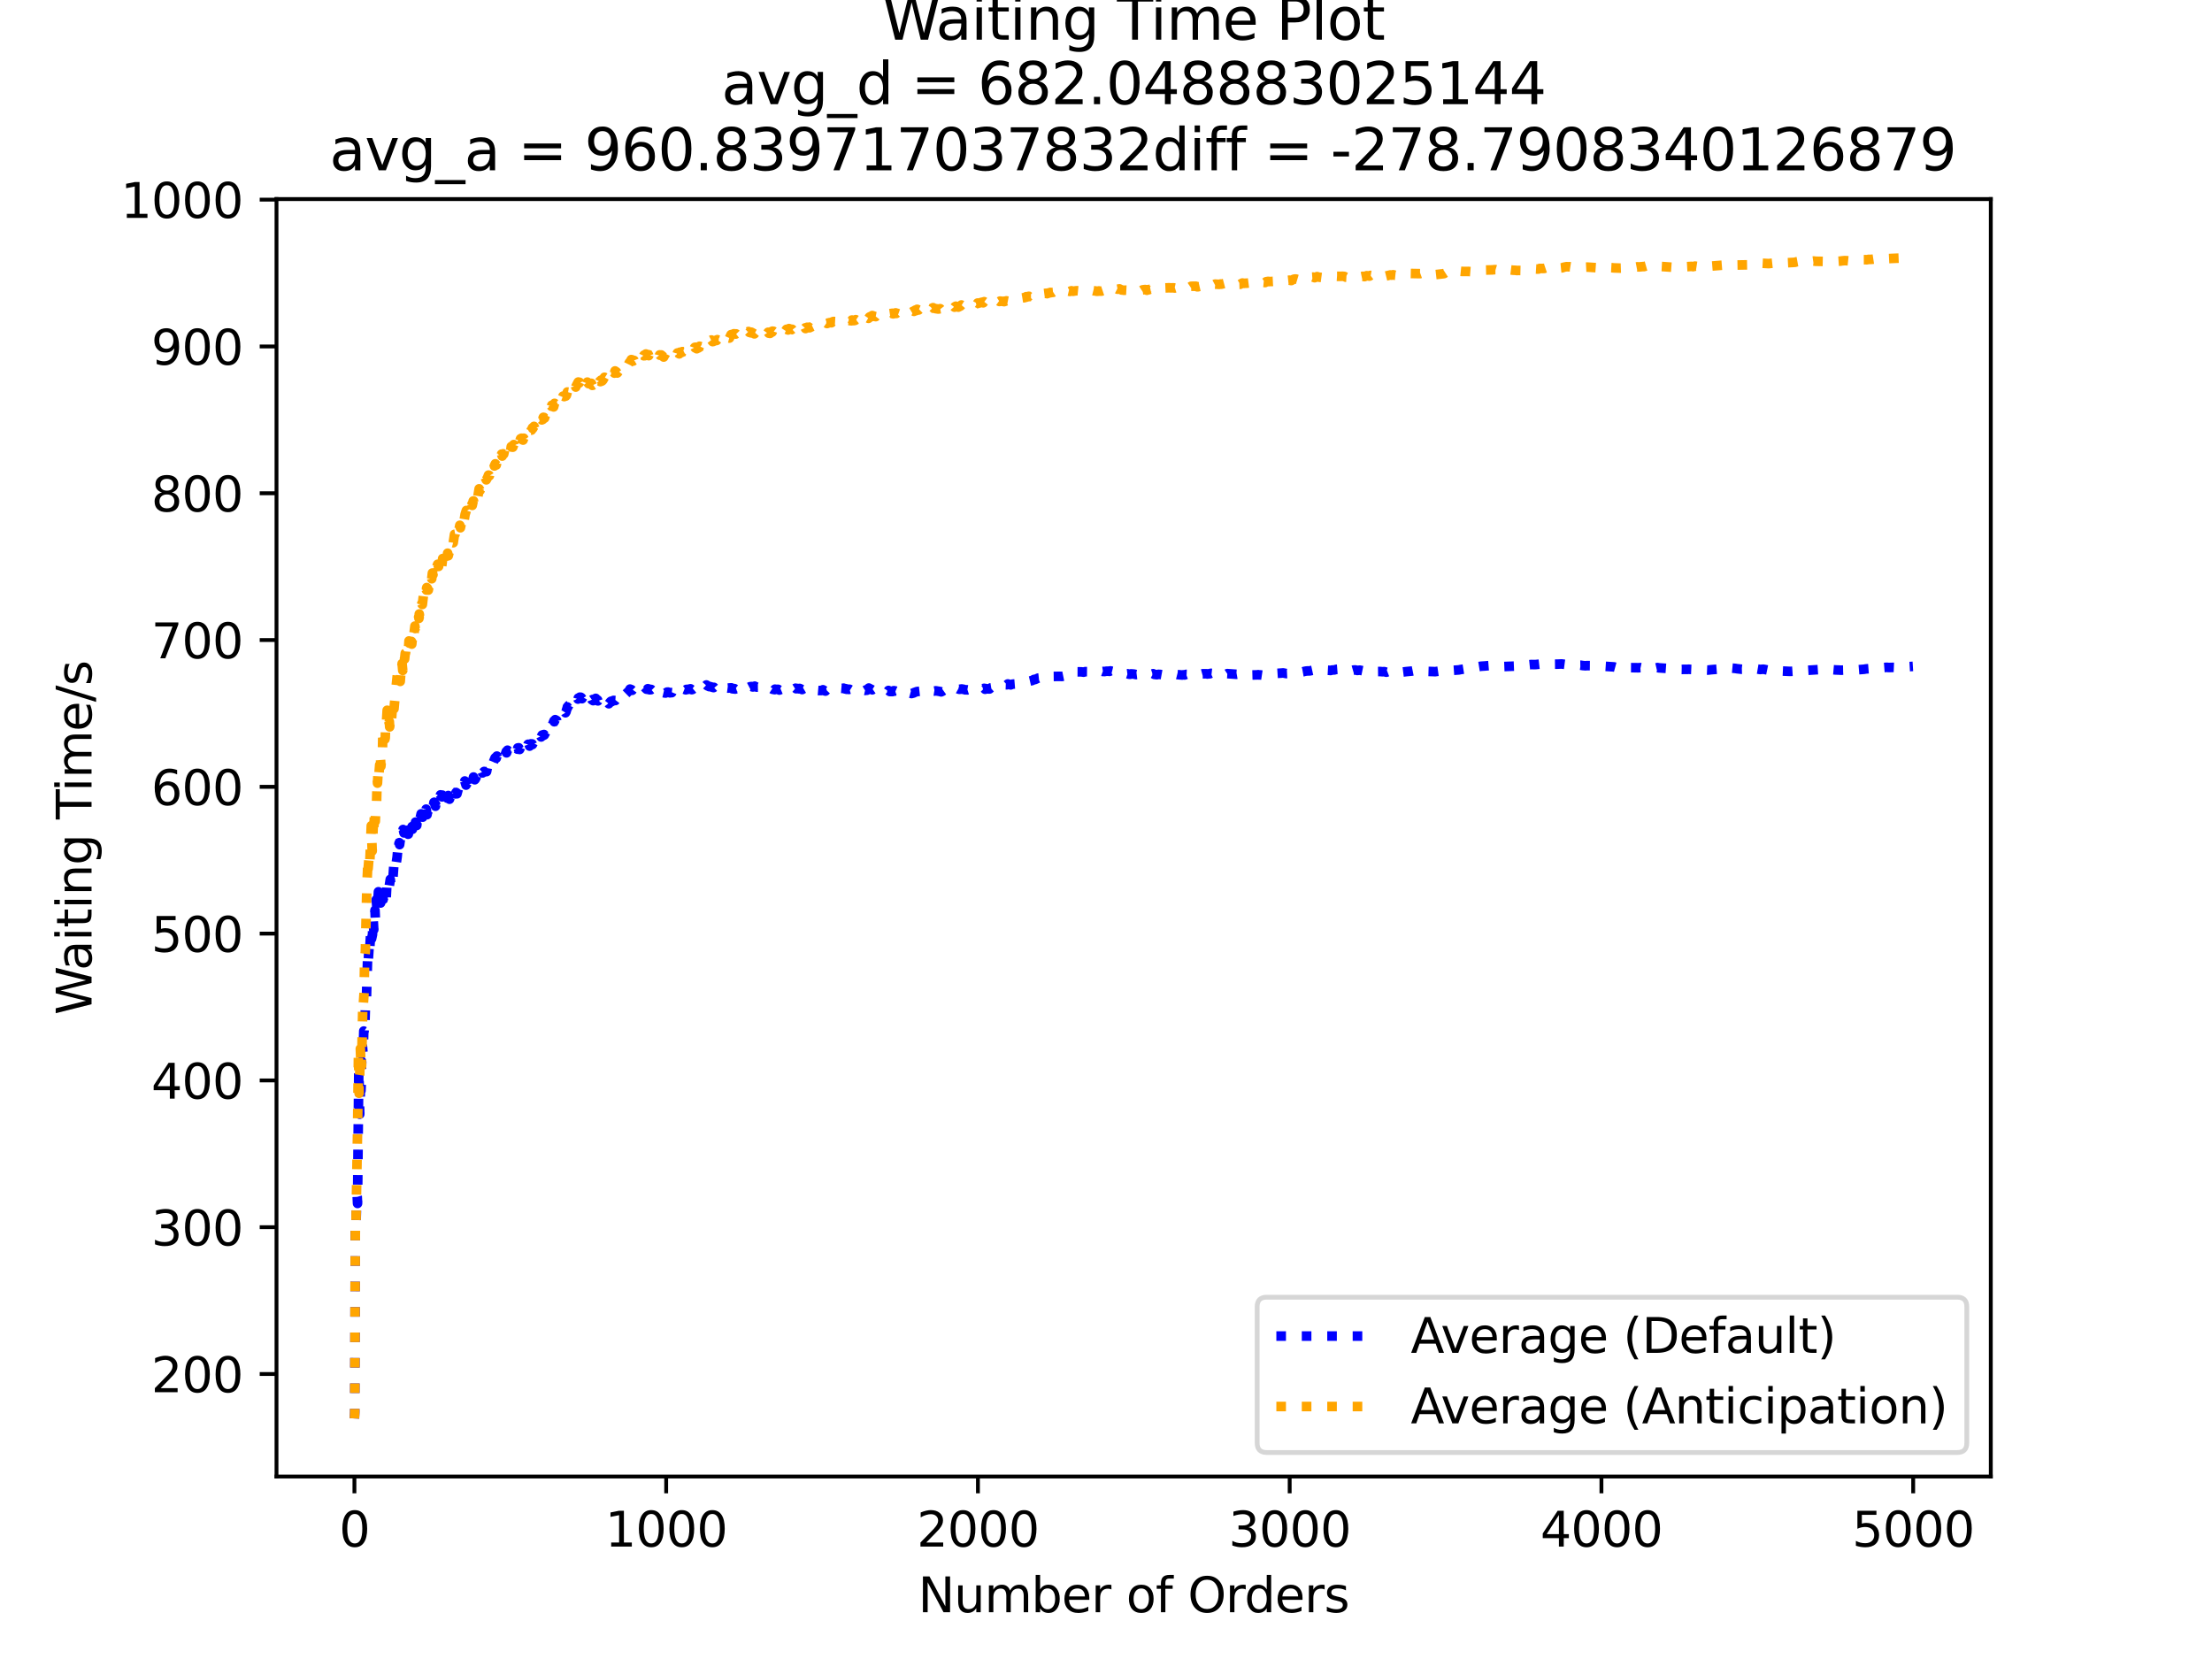 <?xml version="1.0" encoding="utf-8" standalone="no"?>
<!DOCTYPE svg PUBLIC "-//W3C//DTD SVG 1.1//EN"
  "http://www.w3.org/Graphics/SVG/1.1/DTD/svg11.dtd">
<svg xmlns:xlink="http://www.w3.org/1999/xlink" width="460.8pt" height="345.6pt" viewBox="0 0 460.8 345.6" xmlns="http://www.w3.org/2000/svg" version="1.1">
 <defs>
  <style type="text/css">*{stroke-linejoin: round; stroke-linecap: butt}</style>
 </defs>
 <g id="figure_1">
  <g id="patch_1">
   <path d="M 0 345.6 
L 460.8 345.6 
L 460.8 0 
L 0 0 
z
" style="fill: #ffffff"/>
  </g>
  <g id="axes_1">
   <g id="patch_2">
    <path d="M 57.6 307.584 
L 414.72 307.584 
L 414.72 41.472 
L 57.6 41.472 
z
" style="fill: #ffffff"/>
   </g>
   <g id="matplotlib.axis_1">
    <g id="xtick_1">
     <g id="line2d_1">
      <defs>
       <path id="m8b4f365754" d="M 0 0 
L 0 3.5 
" style="stroke: #000000; stroke-width: 0.8"/>
      </defs>
      <g>
       <use xlink:href="#m8b4f365754" x="73.833" y="307.584" style="stroke: #000000; stroke-width: 0.8"/>
      </g>
     </g>
     <g id="text_1">
      <!-- 0 -->
      <g transform="translate(70.651 322.182)scale(0.1 -0.1)">
       <defs>
        <path id="DejaVuSans-30" d="M 2034 4250 
Q 1547 4250 1301 3770 
Q 1056 3291 1056 2328 
Q 1056 1369 1301 889 
Q 1547 409 2034 409 
Q 2525 409 2770 889 
Q 3016 1369 3016 2328 
Q 3016 3291 2770 3770 
Q 2525 4250 2034 4250 
z
M 2034 4750 
Q 2819 4750 3233 4129 
Q 3647 3509 3647 2328 
Q 3647 1150 3233 529 
Q 2819 -91 2034 -91 
Q 1250 -91 836 529 
Q 422 1150 422 2328 
Q 422 3509 836 4129 
Q 1250 4750 2034 4750 
z
" transform="scale(0.016)"/>
       </defs>
       <use xlink:href="#DejaVuSans-30"/>
      </g>
     </g>
    </g>
    <g id="xtick_2">
     <g id="line2d_2">
      <g>
       <use xlink:href="#m8b4f365754" x="138.777" y="307.584" style="stroke: #000000; stroke-width: 0.8"/>
      </g>
     </g>
     <g id="text_2">
      <!-- 1000 -->
      <g transform="translate(126.052 322.182)scale(0.1 -0.1)">
       <defs>
        <path id="DejaVuSans-31" d="M 794 531 
L 1825 531 
L 1825 4091 
L 703 3866 
L 703 4441 
L 1819 4666 
L 2450 4666 
L 2450 531 
L 3481 531 
L 3481 0 
L 794 0 
L 794 531 
z
" transform="scale(0.016)"/>
       </defs>
       <use xlink:href="#DejaVuSans-31"/>
       <use xlink:href="#DejaVuSans-30" x="63.623"/>
       <use xlink:href="#DejaVuSans-30" x="127.246"/>
       <use xlink:href="#DejaVuSans-30" x="190.869"/>
      </g>
     </g>
    </g>
    <g id="xtick_3">
     <g id="line2d_3">
      <g>
       <use xlink:href="#m8b4f365754" x="203.721" y="307.584" style="stroke: #000000; stroke-width: 0.8"/>
      </g>
     </g>
     <g id="text_3">
      <!-- 2000 -->
      <g transform="translate(190.996 322.182)scale(0.1 -0.1)">
       <defs>
        <path id="DejaVuSans-32" d="M 1228 531 
L 3431 531 
L 3431 0 
L 469 0 
L 469 531 
Q 828 903 1448 1529 
Q 2069 2156 2228 2338 
Q 2531 2678 2651 2914 
Q 2772 3150 2772 3378 
Q 2772 3750 2511 3984 
Q 2250 4219 1831 4219 
Q 1534 4219 1204 4116 
Q 875 4013 500 3803 
L 500 4441 
Q 881 4594 1212 4672 
Q 1544 4750 1819 4750 
Q 2544 4750 2975 4387 
Q 3406 4025 3406 3419 
Q 3406 3131 3298 2873 
Q 3191 2616 2906 2266 
Q 2828 2175 2409 1742 
Q 1991 1309 1228 531 
z
" transform="scale(0.016)"/>
       </defs>
       <use xlink:href="#DejaVuSans-32"/>
       <use xlink:href="#DejaVuSans-30" x="63.623"/>
       <use xlink:href="#DejaVuSans-30" x="127.246"/>
       <use xlink:href="#DejaVuSans-30" x="190.869"/>
      </g>
     </g>
    </g>
    <g id="xtick_4">
     <g id="line2d_4">
      <g>
       <use xlink:href="#m8b4f365754" x="268.664" y="307.584" style="stroke: #000000; stroke-width: 0.8"/>
      </g>
     </g>
     <g id="text_4">
      <!-- 3000 -->
      <g transform="translate(255.939 322.182)scale(0.1 -0.1)">
       <defs>
        <path id="DejaVuSans-33" d="M 2597 2516 
Q 3050 2419 3304 2112 
Q 3559 1806 3559 1356 
Q 3559 666 3084 287 
Q 2609 -91 1734 -91 
Q 1441 -91 1130 -33 
Q 819 25 488 141 
L 488 750 
Q 750 597 1062 519 
Q 1375 441 1716 441 
Q 2309 441 2620 675 
Q 2931 909 2931 1356 
Q 2931 1769 2642 2001 
Q 2353 2234 1838 2234 
L 1294 2234 
L 1294 2753 
L 1863 2753 
Q 2328 2753 2575 2939 
Q 2822 3125 2822 3475 
Q 2822 3834 2567 4026 
Q 2313 4219 1838 4219 
Q 1578 4219 1281 4162 
Q 984 4106 628 3988 
L 628 4550 
Q 988 4650 1302 4700 
Q 1616 4750 1894 4750 
Q 2613 4750 3031 4423 
Q 3450 4097 3450 3541 
Q 3450 3153 3228 2886 
Q 3006 2619 2597 2516 
z
" transform="scale(0.016)"/>
       </defs>
       <use xlink:href="#DejaVuSans-33"/>
       <use xlink:href="#DejaVuSans-30" x="63.623"/>
       <use xlink:href="#DejaVuSans-30" x="127.246"/>
       <use xlink:href="#DejaVuSans-30" x="190.869"/>
      </g>
     </g>
    </g>
    <g id="xtick_5">
     <g id="line2d_5">
      <g>
       <use xlink:href="#m8b4f365754" x="333.608" y="307.584" style="stroke: #000000; stroke-width: 0.8"/>
      </g>
     </g>
     <g id="text_5">
      <!-- 4000 -->
      <g transform="translate(320.883 322.182)scale(0.1 -0.1)">
       <defs>
        <path id="DejaVuSans-34" d="M 2419 4116 
L 825 1625 
L 2419 1625 
L 2419 4116 
z
M 2253 4666 
L 3047 4666 
L 3047 1625 
L 3713 1625 
L 3713 1100 
L 3047 1100 
L 3047 0 
L 2419 0 
L 2419 1100 
L 313 1100 
L 313 1709 
L 2253 4666 
z
" transform="scale(0.016)"/>
       </defs>
       <use xlink:href="#DejaVuSans-34"/>
       <use xlink:href="#DejaVuSans-30" x="63.623"/>
       <use xlink:href="#DejaVuSans-30" x="127.246"/>
       <use xlink:href="#DejaVuSans-30" x="190.869"/>
      </g>
     </g>
    </g>
    <g id="xtick_6">
     <g id="line2d_6">
      <g>
       <use xlink:href="#m8b4f365754" x="398.552" y="307.584" style="stroke: #000000; stroke-width: 0.8"/>
      </g>
     </g>
     <g id="text_6">
      <!-- 5000 -->
      <g transform="translate(385.827 322.182)scale(0.1 -0.1)">
       <defs>
        <path id="DejaVuSans-35" d="M 691 4666 
L 3169 4666 
L 3169 4134 
L 1269 4134 
L 1269 2991 
Q 1406 3038 1543 3061 
Q 1681 3084 1819 3084 
Q 2600 3084 3056 2656 
Q 3513 2228 3513 1497 
Q 3513 744 3044 326 
Q 2575 -91 1722 -91 
Q 1428 -91 1123 -41 
Q 819 9 494 109 
L 494 744 
Q 775 591 1075 516 
Q 1375 441 1709 441 
Q 2250 441 2565 725 
Q 2881 1009 2881 1497 
Q 2881 1984 2565 2268 
Q 2250 2553 1709 2553 
Q 1456 2553 1204 2497 
Q 953 2441 691 2322 
L 691 4666 
z
" transform="scale(0.016)"/>
       </defs>
       <use xlink:href="#DejaVuSans-35"/>
       <use xlink:href="#DejaVuSans-30" x="63.623"/>
       <use xlink:href="#DejaVuSans-30" x="127.246"/>
       <use xlink:href="#DejaVuSans-30" x="190.869"/>
      </g>
     </g>
    </g>
    <g id="text_7">
     <!-- Number of Orders -->
     <g transform="translate(191.262 335.861)scale(0.1 -0.1)">
      <defs>
       <path id="DejaVuSans-4e" d="M 628 4666 
L 1478 4666 
L 3547 763 
L 3547 4666 
L 4159 4666 
L 4159 0 
L 3309 0 
L 1241 3903 
L 1241 0 
L 628 0 
L 628 4666 
z
" transform="scale(0.016)"/>
       <path id="DejaVuSans-75" d="M 544 1381 
L 544 3500 
L 1119 3500 
L 1119 1403 
Q 1119 906 1312 657 
Q 1506 409 1894 409 
Q 2359 409 2629 706 
Q 2900 1003 2900 1516 
L 2900 3500 
L 3475 3500 
L 3475 0 
L 2900 0 
L 2900 538 
Q 2691 219 2414 64 
Q 2138 -91 1772 -91 
Q 1169 -91 856 284 
Q 544 659 544 1381 
z
M 1991 3584 
L 1991 3584 
z
" transform="scale(0.016)"/>
       <path id="DejaVuSans-6d" d="M 3328 2828 
Q 3544 3216 3844 3400 
Q 4144 3584 4550 3584 
Q 5097 3584 5394 3201 
Q 5691 2819 5691 2113 
L 5691 0 
L 5113 0 
L 5113 2094 
Q 5113 2597 4934 2840 
Q 4756 3084 4391 3084 
Q 3944 3084 3684 2787 
Q 3425 2491 3425 1978 
L 3425 0 
L 2847 0 
L 2847 2094 
Q 2847 2600 2669 2842 
Q 2491 3084 2119 3084 
Q 1678 3084 1418 2786 
Q 1159 2488 1159 1978 
L 1159 0 
L 581 0 
L 581 3500 
L 1159 3500 
L 1159 2956 
Q 1356 3278 1631 3431 
Q 1906 3584 2284 3584 
Q 2666 3584 2933 3390 
Q 3200 3197 3328 2828 
z
" transform="scale(0.016)"/>
       <path id="DejaVuSans-62" d="M 3116 1747 
Q 3116 2381 2855 2742 
Q 2594 3103 2138 3103 
Q 1681 3103 1420 2742 
Q 1159 2381 1159 1747 
Q 1159 1113 1420 752 
Q 1681 391 2138 391 
Q 2594 391 2855 752 
Q 3116 1113 3116 1747 
z
M 1159 2969 
Q 1341 3281 1617 3432 
Q 1894 3584 2278 3584 
Q 2916 3584 3314 3078 
Q 3713 2572 3713 1747 
Q 3713 922 3314 415 
Q 2916 -91 2278 -91 
Q 1894 -91 1617 61 
Q 1341 213 1159 525 
L 1159 0 
L 581 0 
L 581 4863 
L 1159 4863 
L 1159 2969 
z
" transform="scale(0.016)"/>
       <path id="DejaVuSans-65" d="M 3597 1894 
L 3597 1613 
L 953 1613 
Q 991 1019 1311 708 
Q 1631 397 2203 397 
Q 2534 397 2845 478 
Q 3156 559 3463 722 
L 3463 178 
Q 3153 47 2828 -22 
Q 2503 -91 2169 -91 
Q 1331 -91 842 396 
Q 353 884 353 1716 
Q 353 2575 817 3079 
Q 1281 3584 2069 3584 
Q 2775 3584 3186 3129 
Q 3597 2675 3597 1894 
z
M 3022 2063 
Q 3016 2534 2758 2815 
Q 2500 3097 2075 3097 
Q 1594 3097 1305 2825 
Q 1016 2553 972 2059 
L 3022 2063 
z
" transform="scale(0.016)"/>
       <path id="DejaVuSans-72" d="M 2631 2963 
Q 2534 3019 2420 3045 
Q 2306 3072 2169 3072 
Q 1681 3072 1420 2755 
Q 1159 2438 1159 1844 
L 1159 0 
L 581 0 
L 581 3500 
L 1159 3500 
L 1159 2956 
Q 1341 3275 1631 3429 
Q 1922 3584 2338 3584 
Q 2397 3584 2469 3576 
Q 2541 3569 2628 3553 
L 2631 2963 
z
" transform="scale(0.016)"/>
       <path id="DejaVuSans-20" transform="scale(0.016)"/>
       <path id="DejaVuSans-6f" d="M 1959 3097 
Q 1497 3097 1228 2736 
Q 959 2375 959 1747 
Q 959 1119 1226 758 
Q 1494 397 1959 397 
Q 2419 397 2687 759 
Q 2956 1122 2956 1747 
Q 2956 2369 2687 2733 
Q 2419 3097 1959 3097 
z
M 1959 3584 
Q 2709 3584 3137 3096 
Q 3566 2609 3566 1747 
Q 3566 888 3137 398 
Q 2709 -91 1959 -91 
Q 1206 -91 779 398 
Q 353 888 353 1747 
Q 353 2609 779 3096 
Q 1206 3584 1959 3584 
z
" transform="scale(0.016)"/>
       <path id="DejaVuSans-66" d="M 2375 4863 
L 2375 4384 
L 1825 4384 
Q 1516 4384 1395 4259 
Q 1275 4134 1275 3809 
L 1275 3500 
L 2222 3500 
L 2222 3053 
L 1275 3053 
L 1275 0 
L 697 0 
L 697 3053 
L 147 3053 
L 147 3500 
L 697 3500 
L 697 3744 
Q 697 4328 969 4595 
Q 1241 4863 1831 4863 
L 2375 4863 
z
" transform="scale(0.016)"/>
       <path id="DejaVuSans-4f" d="M 2522 4238 
Q 1834 4238 1429 3725 
Q 1025 3213 1025 2328 
Q 1025 1447 1429 934 
Q 1834 422 2522 422 
Q 3209 422 3611 934 
Q 4013 1447 4013 2328 
Q 4013 3213 3611 3725 
Q 3209 4238 2522 4238 
z
M 2522 4750 
Q 3503 4750 4090 4092 
Q 4678 3434 4678 2328 
Q 4678 1225 4090 567 
Q 3503 -91 2522 -91 
Q 1538 -91 948 565 
Q 359 1222 359 2328 
Q 359 3434 948 4092 
Q 1538 4750 2522 4750 
z
" transform="scale(0.016)"/>
       <path id="DejaVuSans-64" d="M 2906 2969 
L 2906 4863 
L 3481 4863 
L 3481 0 
L 2906 0 
L 2906 525 
Q 2725 213 2448 61 
Q 2172 -91 1784 -91 
Q 1150 -91 751 415 
Q 353 922 353 1747 
Q 353 2572 751 3078 
Q 1150 3584 1784 3584 
Q 2172 3584 2448 3432 
Q 2725 3281 2906 2969 
z
M 947 1747 
Q 947 1113 1208 752 
Q 1469 391 1925 391 
Q 2381 391 2643 752 
Q 2906 1113 2906 1747 
Q 2906 2381 2643 2742 
Q 2381 3103 1925 3103 
Q 1469 3103 1208 2742 
Q 947 2381 947 1747 
z
" transform="scale(0.016)"/>
       <path id="DejaVuSans-73" d="M 2834 3397 
L 2834 2853 
Q 2591 2978 2328 3040 
Q 2066 3103 1784 3103 
Q 1356 3103 1142 2972 
Q 928 2841 928 2578 
Q 928 2378 1081 2264 
Q 1234 2150 1697 2047 
L 1894 2003 
Q 2506 1872 2764 1633 
Q 3022 1394 3022 966 
Q 3022 478 2636 193 
Q 2250 -91 1575 -91 
Q 1294 -91 989 -36 
Q 684 19 347 128 
L 347 722 
Q 666 556 975 473 
Q 1284 391 1588 391 
Q 1994 391 2212 530 
Q 2431 669 2431 922 
Q 2431 1156 2273 1281 
Q 2116 1406 1581 1522 
L 1381 1569 
Q 847 1681 609 1914 
Q 372 2147 372 2553 
Q 372 3047 722 3315 
Q 1072 3584 1716 3584 
Q 2034 3584 2315 3537 
Q 2597 3491 2834 3397 
z
" transform="scale(0.016)"/>
      </defs>
      <use xlink:href="#DejaVuSans-4e"/>
      <use xlink:href="#DejaVuSans-75" x="74.805"/>
      <use xlink:href="#DejaVuSans-6d" x="138.184"/>
      <use xlink:href="#DejaVuSans-62" x="235.596"/>
      <use xlink:href="#DejaVuSans-65" x="299.072"/>
      <use xlink:href="#DejaVuSans-72" x="360.596"/>
      <use xlink:href="#DejaVuSans-20" x="401.709"/>
      <use xlink:href="#DejaVuSans-6f" x="433.496"/>
      <use xlink:href="#DejaVuSans-66" x="494.678"/>
      <use xlink:href="#DejaVuSans-20" x="529.883"/>
      <use xlink:href="#DejaVuSans-4f" x="561.67"/>
      <use xlink:href="#DejaVuSans-72" x="640.381"/>
      <use xlink:href="#DejaVuSans-64" x="679.744"/>
      <use xlink:href="#DejaVuSans-65" x="743.221"/>
      <use xlink:href="#DejaVuSans-72" x="804.744"/>
      <use xlink:href="#DejaVuSans-73" x="845.857"/>
     </g>
    </g>
   </g>
   <g id="matplotlib.axis_2">
    <g id="ytick_1">
     <g id="line2d_7">
      <defs>
       <path id="m7b597ee802" d="M 0 0 
L -3.5 0 
" style="stroke: #000000; stroke-width: 0.8"/>
      </defs>
      <g>
       <use xlink:href="#m7b597ee802" x="57.6" y="286.227" style="stroke: #000000; stroke-width: 0.8"/>
      </g>
     </g>
     <g id="text_8">
      <!-- 200 -->
      <g transform="translate(31.512 290.026)scale(0.1 -0.1)">
       <use xlink:href="#DejaVuSans-32"/>
       <use xlink:href="#DejaVuSans-30" x="63.623"/>
       <use xlink:href="#DejaVuSans-30" x="127.246"/>
      </g>
     </g>
    </g>
    <g id="ytick_2">
     <g id="line2d_8">
      <g>
       <use xlink:href="#m7b597ee802" x="57.6" y="255.648" style="stroke: #000000; stroke-width: 0.8"/>
      </g>
     </g>
     <g id="text_9">
      <!-- 300 -->
      <g transform="translate(31.512 259.447)scale(0.1 -0.1)">
       <use xlink:href="#DejaVuSans-33"/>
       <use xlink:href="#DejaVuSans-30" x="63.623"/>
       <use xlink:href="#DejaVuSans-30" x="127.246"/>
      </g>
     </g>
    </g>
    <g id="ytick_3">
     <g id="line2d_9">
      <g>
       <use xlink:href="#m7b597ee802" x="57.6" y="225.069" style="stroke: #000000; stroke-width: 0.8"/>
      </g>
     </g>
     <g id="text_10">
      <!-- 400 -->
      <g transform="translate(31.512 228.868)scale(0.1 -0.1)">
       <use xlink:href="#DejaVuSans-34"/>
       <use xlink:href="#DejaVuSans-30" x="63.623"/>
       <use xlink:href="#DejaVuSans-30" x="127.246"/>
      </g>
     </g>
    </g>
    <g id="ytick_4">
     <g id="line2d_10">
      <g>
       <use xlink:href="#m7b597ee802" x="57.6" y="194.489" style="stroke: #000000; stroke-width: 0.8"/>
      </g>
     </g>
     <g id="text_11">
      <!-- 500 -->
      <g transform="translate(31.512 198.289)scale(0.1 -0.1)">
       <use xlink:href="#DejaVuSans-35"/>
       <use xlink:href="#DejaVuSans-30" x="63.623"/>
       <use xlink:href="#DejaVuSans-30" x="127.246"/>
      </g>
     </g>
    </g>
    <g id="ytick_5">
     <g id="line2d_11">
      <g>
       <use xlink:href="#m7b597ee802" x="57.6" y="163.91" style="stroke: #000000; stroke-width: 0.8"/>
      </g>
     </g>
     <g id="text_12">
      <!-- 600 -->
      <g transform="translate(31.512 167.709)scale(0.1 -0.1)">
       <defs>
        <path id="DejaVuSans-36" d="M 2113 2584 
Q 1688 2584 1439 2293 
Q 1191 2003 1191 1497 
Q 1191 994 1439 701 
Q 1688 409 2113 409 
Q 2538 409 2786 701 
Q 3034 994 3034 1497 
Q 3034 2003 2786 2293 
Q 2538 2584 2113 2584 
z
M 3366 4563 
L 3366 3988 
Q 3128 4100 2886 4159 
Q 2644 4219 2406 4219 
Q 1781 4219 1451 3797 
Q 1122 3375 1075 2522 
Q 1259 2794 1537 2939 
Q 1816 3084 2150 3084 
Q 2853 3084 3261 2657 
Q 3669 2231 3669 1497 
Q 3669 778 3244 343 
Q 2819 -91 2113 -91 
Q 1303 -91 875 529 
Q 447 1150 447 2328 
Q 447 3434 972 4092 
Q 1497 4750 2381 4750 
Q 2619 4750 2861 4703 
Q 3103 4656 3366 4563 
z
" transform="scale(0.016)"/>
       </defs>
       <use xlink:href="#DejaVuSans-36"/>
       <use xlink:href="#DejaVuSans-30" x="63.623"/>
       <use xlink:href="#DejaVuSans-30" x="127.246"/>
      </g>
     </g>
    </g>
    <g id="ytick_6">
     <g id="line2d_12">
      <g>
       <use xlink:href="#m7b597ee802" x="57.6" y="133.331" style="stroke: #000000; stroke-width: 0.8"/>
      </g>
     </g>
     <g id="text_13">
      <!-- 700 -->
      <g transform="translate(31.512 137.13)scale(0.1 -0.1)">
       <defs>
        <path id="DejaVuSans-37" d="M 525 4666 
L 3525 4666 
L 3525 4397 
L 1831 0 
L 1172 0 
L 2766 4134 
L 525 4134 
L 525 4666 
z
" transform="scale(0.016)"/>
       </defs>
       <use xlink:href="#DejaVuSans-37"/>
       <use xlink:href="#DejaVuSans-30" x="63.623"/>
       <use xlink:href="#DejaVuSans-30" x="127.246"/>
      </g>
     </g>
    </g>
    <g id="ytick_7">
     <g id="line2d_13">
      <g>
       <use xlink:href="#m7b597ee802" x="57.6" y="102.752" style="stroke: #000000; stroke-width: 0.8"/>
      </g>
     </g>
     <g id="text_14">
      <!-- 800 -->
      <g transform="translate(31.512 106.551)scale(0.1 -0.1)">
       <defs>
        <path id="DejaVuSans-38" d="M 2034 2216 
Q 1584 2216 1326 1975 
Q 1069 1734 1069 1313 
Q 1069 891 1326 650 
Q 1584 409 2034 409 
Q 2484 409 2743 651 
Q 3003 894 3003 1313 
Q 3003 1734 2745 1975 
Q 2488 2216 2034 2216 
z
M 1403 2484 
Q 997 2584 770 2862 
Q 544 3141 544 3541 
Q 544 4100 942 4425 
Q 1341 4750 2034 4750 
Q 2731 4750 3128 4425 
Q 3525 4100 3525 3541 
Q 3525 3141 3298 2862 
Q 3072 2584 2669 2484 
Q 3125 2378 3379 2068 
Q 3634 1759 3634 1313 
Q 3634 634 3220 271 
Q 2806 -91 2034 -91 
Q 1263 -91 848 271 
Q 434 634 434 1313 
Q 434 1759 690 2068 
Q 947 2378 1403 2484 
z
M 1172 3481 
Q 1172 3119 1398 2916 
Q 1625 2713 2034 2713 
Q 2441 2713 2670 2916 
Q 2900 3119 2900 3481 
Q 2900 3844 2670 4047 
Q 2441 4250 2034 4250 
Q 1625 4250 1398 4047 
Q 1172 3844 1172 3481 
z
" transform="scale(0.016)"/>
       </defs>
       <use xlink:href="#DejaVuSans-38"/>
       <use xlink:href="#DejaVuSans-30" x="63.623"/>
       <use xlink:href="#DejaVuSans-30" x="127.246"/>
      </g>
     </g>
    </g>
    <g id="ytick_8">
     <g id="line2d_14">
      <g>
       <use xlink:href="#m7b597ee802" x="57.6" y="72.172" style="stroke: #000000; stroke-width: 0.8"/>
      </g>
     </g>
     <g id="text_15">
      <!-- 900 -->
      <g transform="translate(31.512 75.972)scale(0.1 -0.1)">
       <defs>
        <path id="DejaVuSans-39" d="M 703 97 
L 703 672 
Q 941 559 1184 500 
Q 1428 441 1663 441 
Q 2288 441 2617 861 
Q 2947 1281 2994 2138 
Q 2813 1869 2534 1725 
Q 2256 1581 1919 1581 
Q 1219 1581 811 2004 
Q 403 2428 403 3163 
Q 403 3881 828 4315 
Q 1253 4750 1959 4750 
Q 2769 4750 3195 4129 
Q 3622 3509 3622 2328 
Q 3622 1225 3098 567 
Q 2575 -91 1691 -91 
Q 1453 -91 1209 -44 
Q 966 3 703 97 
z
M 1959 2075 
Q 2384 2075 2632 2365 
Q 2881 2656 2881 3163 
Q 2881 3666 2632 3958 
Q 2384 4250 1959 4250 
Q 1534 4250 1286 3958 
Q 1038 3666 1038 3163 
Q 1038 2656 1286 2365 
Q 1534 2075 1959 2075 
z
" transform="scale(0.016)"/>
       </defs>
       <use xlink:href="#DejaVuSans-39"/>
       <use xlink:href="#DejaVuSans-30" x="63.623"/>
       <use xlink:href="#DejaVuSans-30" x="127.246"/>
      </g>
     </g>
    </g>
    <g id="ytick_9">
     <g id="line2d_15">
      <g>
       <use xlink:href="#m7b597ee802" x="57.6" y="41.593" style="stroke: #000000; stroke-width: 0.8"/>
      </g>
     </g>
     <g id="text_16">
      <!-- 1000 -->
      <g transform="translate(25.15 45.392)scale(0.1 -0.1)">
       <use xlink:href="#DejaVuSans-31"/>
       <use xlink:href="#DejaVuSans-30" x="63.623"/>
       <use xlink:href="#DejaVuSans-30" x="127.246"/>
       <use xlink:href="#DejaVuSans-30" x="190.869"/>
      </g>
     </g>
    </g>
    <g id="text_17">
     <!-- Waiting Time/s -->
     <g transform="translate(19.07 211.41)rotate(-90)scale(0.1 -0.1)">
      <defs>
       <path id="DejaVuSans-57" d="M 213 4666 
L 850 4666 
L 1831 722 
L 2809 4666 
L 3519 4666 
L 4500 722 
L 5478 4666 
L 6119 4666 
L 4947 0 
L 4153 0 
L 3169 4050 
L 2175 0 
L 1381 0 
L 213 4666 
z
" transform="scale(0.016)"/>
       <path id="DejaVuSans-61" d="M 2194 1759 
Q 1497 1759 1228 1600 
Q 959 1441 959 1056 
Q 959 750 1161 570 
Q 1363 391 1709 391 
Q 2188 391 2477 730 
Q 2766 1069 2766 1631 
L 2766 1759 
L 2194 1759 
z
M 3341 1997 
L 3341 0 
L 2766 0 
L 2766 531 
Q 2569 213 2275 61 
Q 1981 -91 1556 -91 
Q 1019 -91 701 211 
Q 384 513 384 1019 
Q 384 1609 779 1909 
Q 1175 2209 1959 2209 
L 2766 2209 
L 2766 2266 
Q 2766 2663 2505 2880 
Q 2244 3097 1772 3097 
Q 1472 3097 1187 3025 
Q 903 2953 641 2809 
L 641 3341 
Q 956 3463 1253 3523 
Q 1550 3584 1831 3584 
Q 2591 3584 2966 3190 
Q 3341 2797 3341 1997 
z
" transform="scale(0.016)"/>
       <path id="DejaVuSans-69" d="M 603 3500 
L 1178 3500 
L 1178 0 
L 603 0 
L 603 3500 
z
M 603 4863 
L 1178 4863 
L 1178 4134 
L 603 4134 
L 603 4863 
z
" transform="scale(0.016)"/>
       <path id="DejaVuSans-74" d="M 1172 4494 
L 1172 3500 
L 2356 3500 
L 2356 3053 
L 1172 3053 
L 1172 1153 
Q 1172 725 1289 603 
Q 1406 481 1766 481 
L 2356 481 
L 2356 0 
L 1766 0 
Q 1100 0 847 248 
Q 594 497 594 1153 
L 594 3053 
L 172 3053 
L 172 3500 
L 594 3500 
L 594 4494 
L 1172 4494 
z
" transform="scale(0.016)"/>
       <path id="DejaVuSans-6e" d="M 3513 2113 
L 3513 0 
L 2938 0 
L 2938 2094 
Q 2938 2591 2744 2837 
Q 2550 3084 2163 3084 
Q 1697 3084 1428 2787 
Q 1159 2491 1159 1978 
L 1159 0 
L 581 0 
L 581 3500 
L 1159 3500 
L 1159 2956 
Q 1366 3272 1645 3428 
Q 1925 3584 2291 3584 
Q 2894 3584 3203 3211 
Q 3513 2838 3513 2113 
z
" transform="scale(0.016)"/>
       <path id="DejaVuSans-67" d="M 2906 1791 
Q 2906 2416 2648 2759 
Q 2391 3103 1925 3103 
Q 1463 3103 1205 2759 
Q 947 2416 947 1791 
Q 947 1169 1205 825 
Q 1463 481 1925 481 
Q 2391 481 2648 825 
Q 2906 1169 2906 1791 
z
M 3481 434 
Q 3481 -459 3084 -895 
Q 2688 -1331 1869 -1331 
Q 1566 -1331 1297 -1286 
Q 1028 -1241 775 -1147 
L 775 -588 
Q 1028 -725 1275 -790 
Q 1522 -856 1778 -856 
Q 2344 -856 2625 -561 
Q 2906 -266 2906 331 
L 2906 616 
Q 2728 306 2450 153 
Q 2172 0 1784 0 
Q 1141 0 747 490 
Q 353 981 353 1791 
Q 353 2603 747 3093 
Q 1141 3584 1784 3584 
Q 2172 3584 2450 3431 
Q 2728 3278 2906 2969 
L 2906 3500 
L 3481 3500 
L 3481 434 
z
" transform="scale(0.016)"/>
       <path id="DejaVuSans-54" d="M -19 4666 
L 3928 4666 
L 3928 4134 
L 2272 4134 
L 2272 0 
L 1638 0 
L 1638 4134 
L -19 4134 
L -19 4666 
z
" transform="scale(0.016)"/>
       <path id="DejaVuSans-2f" d="M 1625 4666 
L 2156 4666 
L 531 -594 
L 0 -594 
L 1625 4666 
z
" transform="scale(0.016)"/>
      </defs>
      <use xlink:href="#DejaVuSans-57"/>
      <use xlink:href="#DejaVuSans-61" x="92.502"/>
      <use xlink:href="#DejaVuSans-69" x="153.781"/>
      <use xlink:href="#DejaVuSans-74" x="181.564"/>
      <use xlink:href="#DejaVuSans-69" x="220.773"/>
      <use xlink:href="#DejaVuSans-6e" x="248.557"/>
      <use xlink:href="#DejaVuSans-67" x="311.936"/>
      <use xlink:href="#DejaVuSans-20" x="375.412"/>
      <use xlink:href="#DejaVuSans-54" x="407.199"/>
      <use xlink:href="#DejaVuSans-69" x="465.158"/>
      <use xlink:href="#DejaVuSans-6d" x="492.941"/>
      <use xlink:href="#DejaVuSans-65" x="590.354"/>
      <use xlink:href="#DejaVuSans-2f" x="651.877"/>
      <use xlink:href="#DejaVuSans-73" x="685.568"/>
     </g>
    </g>
   </g>
   <g id="line2d_16">
    <path d="M 73.833 295.488 
L 73.898 294.19 
L 74.028 254.516 
L 74.157 255.045 
L 74.352 249.1 
L 74.417 249.325 
L 74.482 250.703 
L 74.742 222.743 
L 74.807 225.585 
L 74.937 232.112 
L 75.132 224.775 
L 75.197 227.194 
L 75.261 225.542 
L 75.326 221.098 
L 75.391 221.901 
L 75.521 218.078 
L 75.586 218.966 
L 75.651 219.489 
L 75.781 214.784 
L 75.846 214.829 
L 75.911 211.99 
L 75.976 212.485 
L 76.041 212.544 
L 76.106 210.271 
L 76.171 210.443 
L 76.301 209.232 
L 76.56 200.142 
L 76.625 201.495 
L 76.95 196.405 
L 77.015 197.746 
L 77.275 193.456 
L 77.405 195.566 
L 77.599 194.685 
L 77.729 191.325 
L 77.859 193.662 
L 78.054 190.452 
L 78.119 189.621 
L 78.184 191.206 
L 78.379 187.435 
L 78.574 189.816 
L 78.639 189.111 
L 78.833 185.767 
L 79.028 187.915 
L 79.093 187.096 
L 79.158 186.393 
L 79.288 188.115 
L 79.418 186.994 
L 79.483 187.184 
L 79.548 188.292 
L 79.613 187.856 
L 79.678 188.215 
L 79.743 186.945 
L 79.808 187.38 
L 79.937 186.952 
L 80.067 187.996 
L 80.132 187.334 
L 80.262 187.95 
L 80.457 186.927 
L 80.587 184.402 
L 80.652 184.772 
L 80.912 183.478 
L 81.106 184.503 
L 81.301 183.187 
L 81.366 183.734 
L 81.561 184.869 
L 81.626 184.829 
L 81.756 184.277 
L 82.081 179.755 
L 82.34 180.858 
L 82.535 179.854 
L 82.73 178.514 
L 82.86 177.054 
L 82.925 177.929 
L 83.12 175.675 
L 83.185 175.536 
L 83.25 175.953 
L 83.444 174.556 
L 83.509 174.606 
L 83.574 174.034 
L 83.639 174.429 
L 83.704 174.569 
L 83.899 173.488 
L 83.964 172.799 
L 84.029 172.913 
L 84.159 173.512 
L 84.419 171.871 
L 84.484 171.987 
L 84.678 173.29 
L 84.743 172.659 
L 84.808 173.324 
L 84.873 173.057 
L 84.938 172.946 
L 85.003 173.785 
L 85.068 173.769 
L 85.133 172.905 
L 85.198 173.328 
L 85.263 173.386 
L 85.393 172.25 
L 85.458 172.527 
L 85.523 172.897 
L 85.717 172.087 
L 85.782 172.472 
L 85.847 172.181 
L 85.912 172.758 
L 85.977 172.188 
L 86.042 172.891 
L 86.107 172.507 
L 86.172 171.915 
L 86.302 172.587 
L 86.562 171.257 
L 86.627 171.884 
L 86.692 171.66 
L 86.757 171.673 
L 86.822 171.952 
L 86.886 171.309 
L 86.951 171.752 
L 87.016 171.494 
L 87.146 172.137 
L 87.731 169.533 
L 87.861 170.212 
L 87.99 170.098 
L 88.055 170.231 
L 88.12 169.512 
L 88.185 169.775 
L 88.25 169.862 
L 88.38 169.349 
L 88.445 168.807 
L 88.51 168.939 
L 88.575 168.786 
L 88.64 169.154 
L 88.77 168.556 
L 88.965 169.713 
L 89.03 169.262 
L 89.095 169.185 
L 89.419 168.284 
L 89.549 168.252 
L 89.679 167.607 
L 89.744 167.902 
L 89.809 167.815 
L 89.939 167.83 
L 90.069 167.44 
L 90.264 168.001 
L 90.393 167.158 
L 90.458 167.119 
L 90.718 167.956 
L 90.783 167.619 
L 90.848 167.855 
L 90.913 167.918 
L 91.173 166.191 
L 91.238 166.159 
L 91.368 165.928 
L 91.433 166.241 
L 91.627 165.828 
L 91.692 165.861 
L 91.757 165.585 
L 91.822 165.764 
L 92.082 166.008 
L 92.147 165.635 
L 92.212 165.79 
L 92.277 165.876 
L 92.472 166.835 
L 92.537 166.713 
L 92.602 166.344 
L 92.666 166.421 
L 92.731 166.544 
L 92.796 166.245 
L 92.861 166.694 
L 92.926 166.402 
L 93.056 166.777 
L 93.121 166.144 
L 93.186 166.279 
L 93.381 165.721 
L 93.511 166.293 
L 93.576 166.169 
L 93.641 166.49 
L 93.835 165.909 
L 93.9 165.903 
L 93.965 166.223 
L 94.03 165.987 
L 94.355 164.692 
L 94.42 164.645 
L 94.68 165.06 
L 94.745 164.854 
L 94.875 165.388 
L 94.939 165.231 
L 95.004 165.081 
L 95.069 165.112 
L 95.134 165.165 
L 95.199 165.365 
L 95.459 164.395 
L 95.719 163.59 
L 95.784 163.331 
L 95.914 163.589 
L 95.979 163.505 
L 96.044 163.608 
L 96.108 163.53 
L 96.173 163.348 
L 96.238 163.388 
L 96.303 163.483 
L 96.368 163.219 
L 96.433 163.358 
L 96.628 163.029 
L 96.693 163.165 
L 96.823 162.693 
L 97.083 163.553 
L 97.342 163.11 
L 97.407 163.306 
L 97.472 163.354 
L 97.537 163.594 
L 97.602 163.412 
L 97.862 162.636 
L 97.927 162.745 
L 98.057 163.108 
L 98.122 163.046 
L 98.187 163.163 
L 98.317 162.484 
L 98.382 162.692 
L 98.446 162.709 
L 98.641 161.865 
L 98.771 162.358 
L 98.836 162.291 
L 98.901 162.44 
L 98.966 162.375 
L 99.161 162.021 
L 99.226 161.702 
L 99.291 161.921 
L 99.356 161.987 
L 99.421 161.883 
L 99.486 161.537 
L 99.551 161.733 
L 99.615 161.801 
L 99.81 161.192 
L 99.94 161.209 
L 100.07 160.748 
L 100.135 160.851 
L 100.265 160.516 
L 100.33 160.512 
L 100.525 161.014 
L 100.59 160.968 
L 100.849 160.708 
L 100.914 160.821 
L 100.979 160.742 
L 101.369 160.741 
L 101.564 159.668 
L 101.759 159.968 
L 101.824 159.691 
L 101.888 159.758 
L 101.953 159.998 
L 102.018 159.842 
L 102.278 159.136 
L 102.473 159.201 
L 102.603 158.869 
L 102.668 159.034 
L 103.122 157.898 
L 103.187 157.819 
L 103.252 157.876 
L 103.382 157.948 
L 103.512 157.503 
L 103.707 157.984 
L 103.837 157.936 
L 103.967 157.784 
L 104.097 157.903 
L 104.486 157.114 
L 104.616 157.229 
L 104.811 157.525 
L 104.876 157.361 
L 104.941 157.602 
L 105.006 157.551 
L 105.071 157.234 
L 105.136 157.404 
L 105.201 157.357 
L 105.46 156.558 
L 105.525 156.835 
L 105.72 156.278 
L 105.785 156.372 
L 105.98 156.234 
L 106.11 156.079 
L 106.24 155.883 
L 106.37 156.025 
L 106.5 155.663 
L 106.564 155.923 
L 106.629 155.745 
L 106.824 155.853 
L 106.889 155.681 
L 106.954 155.816 
L 107.084 156.222 
L 107.149 156.154 
L 107.214 155.981 
L 107.344 156.25 
L 107.733 156.008 
L 107.798 156.071 
L 107.863 155.802 
L 107.928 155.876 
L 107.993 156.041 
L 108.058 155.773 
L 108.123 155.945 
L 108.253 156.13 
L 108.513 155.512 
L 108.708 155.909 
L 109.032 155.482 
L 109.097 155.501 
L 109.227 155.77 
L 109.292 155.617 
L 109.357 155.755 
L 109.487 155.173 
L 109.617 155.3 
L 109.682 155.241 
L 109.747 155.313 
L 109.942 155.311 
L 110.006 155.044 
L 110.071 155.074 
L 110.201 155.05 
L 110.331 155.429 
L 110.396 155.36 
L 110.526 155.22 
L 110.591 154.954 
L 110.656 154.972 
L 110.786 155.043 
L 110.851 154.97 
L 110.916 155.108 
L 111.111 154.721 
L 111.305 154.469 
L 111.37 154.66 
L 111.435 154.546 
L 111.565 154.351 
L 111.63 154.168 
L 111.695 154.215 
L 111.76 154.284 
L 111.955 153.848 
L 112.02 154.011 
L 112.085 153.971 
L 112.215 153.644 
L 112.28 153.676 
L 112.409 153.858 
L 112.604 153.311 
L 112.669 153.376 
L 112.734 153.52 
L 112.929 153.129 
L 113.124 153.257 
L 113.319 153.012 
L 113.384 153.123 
L 113.708 152.508 
L 113.903 152.463 
L 113.968 152.335 
L 114.033 152.389 
L 114.098 152.496 
L 114.228 152.264 
L 114.293 152.356 
L 114.423 151.91 
L 114.617 152.286 
L 114.942 151.37 
L 115.397 150.169 
L 115.462 150.351 
L 115.657 149.916 
L 115.981 150.102 
L 116.046 150.32 
L 116.306 149.571 
L 116.501 149.527 
L 116.566 149.401 
L 116.631 149.442 
L 116.696 149.454 
L 116.761 149.249 
L 116.826 149.337 
L 117.02 149.256 
L 117.085 148.952 
L 117.15 149.017 
L 117.28 148.96 
L 117.41 148.767 
L 117.735 148.373 
L 117.8 148.484 
L 117.865 148.387 
L 117.93 148.253 
L 118.06 147.736 
L 118.124 147.644 
L 118.189 147.266 
L 118.254 147.383 
L 118.449 146.961 
L 118.514 146.929 
L 118.774 146.408 
L 118.904 146.325 
L 119.099 146.11 
L 119.229 145.793 
L 119.423 146.128 
L 119.618 145.746 
L 120.008 145.469 
L 120.203 145.354 
L 120.268 145.281 
L 120.398 145.631 
L 120.462 145.418 
L 120.527 145.441 
L 120.787 145.23 
L 120.917 145.462 
L 120.982 145.243 
L 121.047 145.369 
L 121.112 145.329 
L 121.242 145.547 
L 121.437 145.205 
L 121.631 145.529 
L 121.891 145.238 
L 122.021 145.382 
L 122.151 145.327 
L 122.281 145.516 
L 122.346 145.227 
L 122.411 145.369 
L 122.735 145.499 
L 122.8 145.446 
L 122.865 145.534 
L 122.93 145.723 
L 122.995 145.64 
L 123.06 145.58 
L 123.125 145.775 
L 123.19 145.689 
L 123.255 145.631 
L 123.32 145.8 
L 123.385 145.754 
L 123.45 145.716 
L 123.58 145.962 
L 123.84 145.867 
L 124.099 145.48 
L 124.294 145.789 
L 124.489 145.813 
L 124.554 146.012 
L 124.619 145.9 
L 124.879 146.213 
L 124.944 146.162 
L 125.138 146.431 
L 125.398 146.426 
L 125.593 146.745 
L 125.658 146.616 
L 125.723 146.728 
L 125.788 146.748 
L 125.983 146.44 
L 126.178 146.621 
L 126.372 146.453 
L 126.632 146.592 
L 126.697 146.454 
L 126.762 146.52 
L 126.827 146.606 
L 127.152 146.191 
L 127.282 146.082 
L 127.411 146.172 
L 127.606 146.008 
L 127.671 146.039 
L 127.801 145.911 
L 128.191 145.936 
L 128.321 145.771 
L 128.386 145.837 
L 128.58 145.679 
L 128.71 145.688 
L 128.84 145.874 
L 128.905 145.765 
L 129.165 145.407 
L 129.36 145.378 
L 129.555 144.937 
L 129.62 144.984 
L 130.074 144.475 
L 130.269 144.67 
L 131.113 143.849 
L 131.243 143.547 
L 131.308 143.588 
L 131.503 143.64 
L 131.633 143.745 
L 131.698 143.808 
L 132.152 143.172 
L 132.282 143.346 
L 132.542 142.975 
L 132.802 143.021 
L 132.867 142.995 
L 132.932 143.092 
L 133.062 143.008 
L 133.386 143.029 
L 133.711 143.304 
L 133.906 143.225 
L 134.036 143.208 
L 134.166 143.055 
L 134.685 143.574 
L 134.815 143.575 
L 134.88 143.604 
L 134.945 143.476 
L 135.01 143.572 
L 135.14 143.514 
L 135.335 143.699 
L 135.594 143.676 
L 135.659 143.624 
L 135.854 143.816 
L 136.049 143.864 
L 136.114 143.751 
L 136.309 143.879 
L 136.504 143.764 
L 136.828 144.195 
L 136.893 144.172 
L 137.088 144.541 
L 137.283 144.431 
L 137.348 144.538 
L 137.413 144.495 
L 137.543 144.425 
L 137.673 144.225 
L 137.867 144.293 
L 138.062 144.264 
L 138.387 144.342 
L 138.647 144.376 
L 138.907 144.217 
L 138.971 144.176 
L 139.101 144.249 
L 139.166 144.164 
L 139.231 144.229 
L 139.361 144.238 
L 139.556 144.329 
L 139.751 144.269 
L 139.946 144.293 
L 140.011 144.133 
L 140.076 144.212 
L 140.725 144.005 
L 140.855 143.979 
L 141.05 143.705 
L 141.244 143.73 
L 141.439 143.957 
L 141.894 144.022 
L 142.089 143.801 
L 142.219 143.902 
L 142.413 143.563 
L 142.543 143.583 
L 142.738 143.662 
L 142.868 143.705 
L 142.998 143.613 
L 143.193 143.632 
L 143.842 143.491 
L 144.102 143.674 
L 144.297 143.61 
L 144.946 143.063 
L 145.076 143.081 
L 145.466 143.079 
L 145.596 142.901 
L 146.05 143.143 
L 146.245 142.971 
L 146.44 143.068 
L 146.635 143.092 
L 146.83 142.8 
L 146.895 142.897 
L 146.96 142.829 
L 147.089 142.765 
L 147.154 142.691 
L 147.219 142.753 
L 147.414 142.897 
L 147.544 142.904 
L 147.739 143.037 
L 147.934 143.029 
L 148.648 143.241 
L 148.713 143.182 
L 148.843 143.339 
L 149.233 143.194 
L 149.557 143.349 
L 149.687 143.356 
L 149.752 143.443 
L 149.817 143.374 
L 150.012 143.421 
L 150.077 143.498 
L 150.142 143.403 
L 150.337 143.166 
L 150.661 143.358 
L 151.051 143.234 
L 151.181 143.305 
L 151.246 143.376 
L 151.311 143.295 
L 151.441 143.317 
L 151.636 143.343 
L 152.35 143.287 
L 152.545 143.479 
L 152.805 143.509 
L 152.869 143.433 
L 152.934 143.5 
L 152.999 143.453 
L 153.129 143.553 
L 153.454 143.445 
L 153.519 143.384 
L 153.779 143.599 
L 154.103 143.355 
L 154.493 143.512 
L 155.013 143.215 
L 155.467 143.434 
L 155.792 143.176 
L 155.857 143.032 
L 155.922 143.097 
L 156.052 143.156 
L 156.247 143.054 
L 156.571 143.02 
L 156.701 143.028 
L 156.831 143.107 
L 157.026 143.007 
L 157.091 143.065 
L 157.156 142.981 
L 157.221 142.939 
L 157.351 143.048 
L 157.48 143.074 
L 157.61 143.133 
L 158.26 143.131 
L 158.455 143.007 
L 159.104 142.937 
L 159.299 143.08 
L 159.429 143.067 
L 159.689 143.245 
L 159.883 143.192 
L 160.208 143.356 
L 160.403 143.211 
L 160.663 143.469 
L 160.793 143.498 
L 160.922 143.583 
L 161.052 143.608 
L 161.377 143.671 
L 161.442 143.566 
L 161.507 143.612 
L 162.091 143.597 
L 162.351 143.753 
L 162.741 143.591 
L 162.871 143.604 
L 163.066 143.593 
L 163.26 143.68 
L 163.715 143.485 
L 163.91 143.487 
L 164.105 143.291 
L 164.3 143.416 
L 164.689 143.342 
L 165.014 143.426 
L 165.144 143.434 
L 165.339 143.588 
L 165.404 143.458 
L 165.469 143.491 
L 165.598 143.445 
L 165.728 143.364 
L 165.858 143.478 
L 166.118 143.42 
L 166.378 143.494 
L 166.573 143.408 
L 167.092 143.649 
L 167.417 143.457 
L 167.936 143.349 
L 168.456 143.454 
L 168.651 143.364 
L 169.56 143.801 
L 169.625 143.757 
L 169.82 143.898 
L 170.08 143.84 
L 170.209 143.83 
L 170.274 143.912 
L 170.339 143.837 
L 170.534 143.854 
L 171.119 143.853 
L 171.443 143.688 
L 171.573 143.769 
L 171.768 143.907 
L 171.963 143.964 
L 172.158 143.759 
L 172.677 143.578 
L 172.742 143.637 
L 172.872 143.524 
L 173.262 143.383 
L 173.587 143.532 
L 174.041 143.514 
L 174.366 143.586 
L 174.626 143.362 
L 174.885 143.352 
L 175.535 143.407 
L 175.73 143.354 
L 176.054 143.523 
L 176.184 143.468 
L 176.379 143.599 
L 176.509 143.552 
L 176.834 143.62 
L 176.964 143.582 
L 177.223 143.742 
L 177.483 143.693 
L 177.678 143.803 
L 178.133 143.869 
L 178.327 144.003 
L 179.756 143.607 
L 179.951 143.772 
L 180.211 143.829 
L 180.406 143.708 
L 180.6 143.79 
L 180.99 143.332 
L 181.51 143.619 
L 181.64 143.663 
L 181.705 143.702 
L 181.899 143.566 
L 182.029 143.612 
L 182.224 143.706 
L 182.354 143.659 
L 182.938 143.893 
L 183.068 143.747 
L 183.133 143.815 
L 183.783 143.993 
L 184.043 143.799 
L 184.497 143.984 
L 184.757 143.941 
L 185.017 143.942 
L 185.082 143.835 
L 185.147 143.886 
L 185.406 144.069 
L 185.601 144.063 
L 185.926 144.069 
L 186.121 143.894 
L 186.251 143.883 
L 186.381 143.971 
L 186.51 143.938 
L 187.03 144.149 
L 187.16 144.11 
L 187.355 144.222 
L 187.614 144.257 
L 187.939 144.022 
L 188.069 144.068 
L 188.264 144.126 
L 188.459 144.147 
L 188.654 144.194 
L 188.978 144.2 
L 189.173 144.337 
L 189.433 144.338 
L 189.628 144.406 
L 189.887 144.477 
L 190.342 144.354 
L 190.472 144.259 
L 190.602 144.217 
L 190.992 144.071 
L 191.576 144.004 
L 191.836 143.929 
L 192.031 143.991 
L 192.29 143.895 
L 192.42 143.906 
L 192.68 143.846 
L 192.875 143.968 
L 193.329 143.894 
L 193.459 143.887 
L 193.654 144.079 
L 194.174 143.872 
L 194.693 143.955 
L 194.953 143.905 
L 195.862 144.06 
L 196.057 144.128 
L 196.317 144.006 
L 196.447 143.9 
L 196.836 143.624 
L 197.551 143.605 
L 197.681 143.53 
L 197.941 143.623 
L 198.135 143.61 
L 198.395 143.683 
L 198.72 143.621 
L 199.499 143.623 
L 199.564 143.496 
L 199.629 143.532 
L 199.889 143.599 
L 200.343 143.521 
L 200.473 143.586 
L 200.668 143.573 
L 201.058 143.705 
L 201.383 143.693 
L 201.512 143.717 
L 201.707 143.656 
L 202.227 143.586 
L 202.552 143.687 
L 202.681 143.657 
L 203.006 143.77 
L 203.266 143.725 
L 203.785 143.56 
L 204.045 143.474 
L 204.175 143.494 
L 204.63 143.496 
L 205.019 143.39 
L 205.214 143.589 
L 205.344 143.434 
L 205.539 143.492 
L 206.123 143.529 
L 206.383 143.301 
L 206.513 143.28 
L 206.838 143.221 
L 207.098 143.339 
L 207.357 143.045 
L 207.617 142.949 
L 207.942 143.038 
L 209.046 142.743 
L 209.241 142.746 
L 209.371 142.64 
L 209.76 142.654 
L 209.955 142.477 
L 210.54 142.677 
L 210.929 142.521 
L 211.514 142.473 
L 211.709 142.495 
L 212.683 142.36 
L 212.813 142.333 
L 213.072 142.228 
L 213.787 142.2 
L 213.982 142.006 
L 214.176 141.978 
L 214.371 141.933 
L 214.501 141.885 
L 215.021 141.765 
L 215.41 141.533 
L 215.605 141.565 
L 216.255 141.265 
L 216.709 141.216 
L 216.839 141.269 
L 216.969 141.233 
L 217.099 141.354 
L 217.164 141.255 
L 217.489 141.183 
L 217.683 141.176 
L 217.943 141.181 
L 218.138 141.154 
L 218.268 141.11 
L 218.463 141.084 
L 218.528 141.121 
L 218.658 141.051 
L 218.982 141.052 
L 219.177 140.917 
L 220.996 140.895 
L 221.19 140.922 
L 221.645 140.829 
L 221.84 140.837 
L 221.97 140.758 
L 222.1 140.749 
L 222.359 140.564 
L 222.814 140.668 
L 223.074 140.472 
L 223.399 140.443 
L 223.528 140.367 
L 223.723 140.372 
L 223.918 140.3 
L 224.113 140.269 
L 224.438 139.956 
L 225.022 139.958 
L 225.282 139.962 
L 225.477 139.992 
L 225.737 140.028 
L 226.061 139.916 
L 226.451 139.92 
L 228.399 139.873 
L 228.984 139.883 
L 229.568 139.817 
L 229.763 139.889 
L 229.893 139.869 
L 230.088 139.897 
L 230.542 139.815 
L 230.802 139.834 
L 230.997 139.8 
L 231.127 139.861 
L 231.322 139.761 
L 232.231 139.982 
L 232.361 139.985 
L 232.686 140.148 
L 232.945 140.052 
L 233.335 140.154 
L 233.465 140.168 
L 233.725 140.212 
L 233.854 140.229 
L 234.179 140.233 
L 234.309 140.25 
L 234.634 140.388 
L 234.894 140.355 
L 235.153 140.441 
L 235.413 140.469 
L 235.608 140.375 
L 236.192 140.421 
L 236.647 140.521 
L 238.011 140.354 
L 238.271 140.307 
L 238.53 140.255 
L 238.855 140.336 
L 239.18 140.362 
L 239.375 140.444 
L 239.57 140.395 
L 240.089 140.389 
L 240.219 140.345 
L 240.479 140.494 
L 240.739 140.521 
L 240.998 140.553 
L 241.323 140.482 
L 241.453 140.491 
L 241.648 140.489 
L 242.167 140.585 
L 242.297 140.603 
L 242.492 140.537 
L 242.687 140.551 
L 243.336 140.577 
L 243.531 140.597 
L 244.051 140.5 
L 244.31 140.586 
L 245.09 140.485 
L 245.285 140.534 
L 246.259 140.62 
L 246.519 140.573 
L 246.778 140.606 
L 247.103 140.484 
L 247.298 140.494 
L 247.493 140.371 
L 249.116 140.408 
L 249.246 140.386 
L 249.441 140.415 
L 249.831 140.472 
L 250.155 140.463 
L 250.545 140.358 
L 251.324 140.354 
L 251.519 140.409 
L 251.779 140.357 
L 252.039 140.355 
L 252.234 140.266 
L 253.143 140.371 
L 253.597 140.355 
L 253.922 140.412 
L 254.572 140.339 
L 255.156 140.423 
L 255.286 140.436 
L 255.481 140.46 
L 255.676 140.331 
L 257.559 140.468 
L 257.819 140.422 
L 258.338 140.43 
L 259.248 140.375 
L 259.377 140.403 
L 260.092 140.499 
L 260.287 140.472 
L 260.741 140.617 
L 261.975 140.585 
L 262.105 140.545 
L 262.235 140.595 
L 262.56 140.593 
L 262.949 140.652 
L 263.144 140.656 
L 263.404 140.601 
L 264.313 140.385 
L 264.573 140.422 
L 264.898 140.351 
L 266.911 140.218 
L 267.301 140.185 
L 267.95 140.315 
L 268.924 140.267 
L 269.898 140.129 
L 270.028 140.131 
L 270.678 140.081 
L 271.457 139.942 
L 271.652 139.883 
L 272.042 139.8 
L 272.366 139.766 
L 272.821 139.764 
L 273.925 139.524 
L 274.25 139.549 
L 274.444 139.564 
L 274.704 139.616 
L 274.964 139.69 
L 275.224 139.735 
L 275.938 139.624 
L 276.458 139.614 
L 276.653 139.624 
L 276.912 139.641 
L 277.172 139.676 
L 277.497 139.579 
L 277.951 139.561 
L 278.406 139.431 
L 278.731 139.405 
L 279.315 139.5 
L 280.289 139.449 
L 280.809 139.448 
L 281.328 139.57 
L 281.588 139.646 
L 281.718 139.654 
L 281.978 139.579 
L 282.303 139.563 
L 282.757 139.661 
L 283.277 139.606 
L 283.731 139.701 
L 283.991 139.754 
L 284.771 139.612 
L 285.225 139.642 
L 285.485 139.709 
L 285.81 139.72 
L 286.654 139.877 
L 287.044 139.896 
L 287.498 139.89 
L 288.018 139.937 
L 288.342 139.907 
L 288.797 140.033 
L 289.252 139.86 
L 291.525 140.02 
L 291.914 139.992 
L 292.174 140.006 
L 292.953 139.909 
L 294.122 139.799 
L 294.512 139.721 
L 294.772 139.711 
L 295.681 139.809 
L 296.006 139.821 
L 298.279 139.892 
L 298.669 139.904 
L 298.928 139.926 
L 299.773 139.806 
L 300.292 139.79 
L 300.942 139.733 
L 301.916 139.693 
L 303.929 139.554 
L 304.189 139.493 
L 308.54 138.788 
L 309.449 138.728 
L 309.644 138.706 
L 310.358 138.649 
L 311.008 138.649 
L 312.047 138.7 
L 312.631 138.81 
L 312.891 138.79 
L 313.216 138.857 
L 315.944 138.749 
L 316.333 138.736 
L 317.307 138.584 
L 317.697 138.472 
L 318.282 138.507 
L 318.541 138.479 
L 318.996 138.432 
L 319.645 138.448 
L 319.97 138.434 
L 320.165 138.413 
L 320.62 138.366 
L 321.074 138.315 
L 321.724 138.33 
L 321.983 138.323 
L 322.243 138.324 
L 322.568 138.377 
L 324.321 138.358 
L 324.776 138.34 
L 325.296 138.313 
L 326.205 138.433 
L 326.4 138.404 
L 327.763 138.453 
L 328.023 138.498 
L 328.283 138.493 
L 328.932 138.581 
L 329.257 138.576 
L 329.777 138.653 
L 330.296 138.692 
L 330.556 138.662 
L 331.335 138.67 
L 331.53 138.64 
L 331.92 138.649 
L 336.206 138.926 
L 336.596 139.032 
L 336.856 139.064 
L 337.245 139.111 
L 337.635 139.125 
L 338.154 139.125 
L 339.583 139.085 
L 340.817 139.092 
L 341.207 139.107 
L 341.726 139.077 
L 341.986 139.132 
L 342.441 139.176 
L 342.765 139.114 
L 343.48 139.145 
L 343.805 139.128 
L 344.129 139.128 
L 344.324 139.126 
L 344.714 139.123 
L 345.038 139.129 
L 345.298 139.069 
L 345.558 139.124 
L 347.831 139.282 
L 348.156 139.313 
L 348.48 139.335 
L 348.87 139.394 
L 350.104 139.453 
L 350.364 139.459 
L 350.754 139.434 
L 351.533 139.442 
L 351.793 139.41 
L 352.117 139.442 
L 352.767 139.469 
L 353.091 139.527 
L 353.351 139.514 
L 354.91 139.602 
L 355.235 139.566 
L 355.819 139.59 
L 356.404 139.516 
L 359.846 139.237 
L 360.17 139.218 
L 360.43 139.142 
L 361.534 139.249 
L 361.794 139.299 
L 362.833 139.417 
L 363.288 139.405 
L 363.872 139.453 
L 364.327 139.414 
L 364.976 139.385 
L 365.431 139.426 
L 366.015 139.355 
L 366.665 139.467 
L 367.314 139.405 
L 367.639 139.462 
L 368.223 139.582 
L 369.068 139.549 
L 369.587 139.692 
L 369.912 139.725 
L 372.705 139.855 
L 372.899 139.867 
L 379.589 139.444 
L 380.043 139.56 
L 380.628 139.59 
L 381.017 139.53 
L 381.212 139.549 
L 381.472 139.481 
L 382.381 139.559 
L 383.031 139.583 
L 383.55 139.614 
L 383.94 139.593 
L 386.797 139.54 
L 387.187 139.511 
L 388.356 139.416 
L 388.681 139.351 
L 393.032 139.014 
L 393.487 139.054 
L 394.396 139.029 
L 394.785 139.046 
L 398.487 138.82 
L 398.487 138.82 
" clip-path="url(#p7121ba7701)" style="fill: none; stroke-dasharray: 2,3.3; stroke-dashoffset: 0; stroke: #0000ff; stroke-width: 2"/>
   </g>
   <g id="line2d_17">
    <path d="M 73.833 295.488 
L 73.898 294.19 
L 74.028 254.516 
L 74.157 255.045 
L 74.482 235.702 
L 74.677 219.015 
L 74.807 227.754 
L 74.872 224.256 
L 74.937 223.838 
L 75.067 218.474 
L 75.197 221.701 
L 75.261 220.287 
L 75.326 222.071 
L 75.586 209.05 
L 75.651 209.731 
L 75.846 206.799 
L 75.976 198.599 
L 76.041 198.81 
L 76.106 198.313 
L 76.43 184.198 
L 76.56 181.497 
L 76.625 179.077 
L 76.69 180.952 
L 76.885 178.572 
L 76.95 178.826 
L 77.015 180.091 
L 77.34 172.018 
L 77.535 177.282 
L 77.794 171.132 
L 77.859 173.092 
L 78.054 168.576 
L 78.184 171.086 
L 78.314 167.962 
L 78.379 168.02 
L 78.444 167.475 
L 78.574 162.07 
L 78.639 163.145 
L 78.768 160.794 
L 78.833 162.028 
L 78.898 161.834 
L 79.093 159.337 
L 79.158 160.075 
L 79.223 157.696 
L 79.288 158.516 
L 79.353 159.627 
L 79.613 156.33 
L 79.678 156.255 
L 79.743 153.108 
L 79.808 154.063 
L 79.873 153.813 
L 80.002 152.868 
L 80.197 153.986 
L 80.262 153.669 
L 80.327 151.167 
L 80.392 151.492 
L 80.457 151.363 
L 80.652 147.957 
L 80.717 148.363 
L 80.782 149.49 
L 80.847 149.077 
L 80.912 149.126 
L 81.041 150.518 
L 81.106 150.305 
L 81.171 151.43 
L 81.236 150.878 
L 81.301 150.754 
L 81.366 150.32 
L 81.431 151.307 
L 81.496 150.849 
L 81.821 146.236 
L 81.886 145.827 
L 82.081 147.653 
L 82.34 144.815 
L 82.47 143.533 
L 82.86 139.763 
L 82.925 140.473 
L 82.99 140.633 
L 83.055 141.334 
L 83.12 141.028 
L 83.185 140.929 
L 83.379 141.951 
L 83.509 140.123 
L 83.574 139.791 
L 83.639 140.434 
L 83.769 138.232 
L 83.899 139.673 
L 84.029 138.238 
L 84.224 136.604 
L 84.289 137.292 
L 84.419 136.08 
L 84.484 136.035 
L 84.548 135.246 
L 84.613 135.802 
L 84.808 134.916 
L 84.938 134.361 
L 85.068 134.946 
L 85.133 134.631 
L 85.198 133.519 
L 85.263 133.98 
L 85.328 133.897 
L 85.588 135.781 
L 85.717 133.622 
L 85.782 134.187 
L 85.912 132.845 
L 85.977 133.563 
L 86.042 132.652 
L 86.107 132.804 
L 86.172 132.531 
L 86.367 130.963 
L 86.432 130.421 
L 86.497 130.939 
L 86.562 130.669 
L 86.627 130.907 
L 86.692 130.107 
L 86.757 130.244 
L 86.822 130.293 
L 87.016 129.77 
L 87.081 129.885 
L 87.211 128.521 
L 87.276 128.825 
L 87.341 127.897 
L 87.406 128.363 
L 87.471 128.175 
L 87.666 126.502 
L 87.731 126.867 
L 87.796 126.609 
L 87.861 125.744 
L 87.926 125.882 
L 87.99 125.925 
L 88.38 122.543 
L 88.445 122.282 
L 88.51 122.344 
L 88.64 123.2 
L 88.705 122.94 
L 88.77 122.77 
L 88.835 122.931 
L 88.9 122.392 
L 88.965 122.545 
L 89.03 122.532 
L 89.224 122.934 
L 89.419 121.814 
L 89.484 122.078 
L 89.549 121.763 
L 89.614 121.815 
L 89.679 121.721 
L 89.809 120.131 
L 89.939 120.571 
L 90.069 119.372 
L 90.134 119.471 
L 90.199 119.729 
L 90.393 118.128 
L 90.523 118.398 
L 90.588 118.55 
L 90.653 118.339 
L 90.718 118.607 
L 90.848 117.809 
L 90.978 118.049 
L 91.173 117.547 
L 91.368 117.999 
L 91.497 116.676 
L 91.562 117.036 
L 91.627 116.578 
L 91.692 116.599 
L 91.757 117.111 
L 91.822 116.89 
L 91.887 117.061 
L 92.017 117.991 
L 92.212 116.351 
L 92.472 117.077 
L 92.666 115.826 
L 92.861 114.943 
L 93.121 115.847 
L 93.186 115.689 
L 93.251 115.234 
L 93.381 115.777 
L 94.16 112.649 
L 94.225 113.154 
L 94.29 113.029 
L 94.42 113.066 
L 94.68 111.31 
L 94.81 111.29 
L 95.004 110.088 
L 95.199 109.772 
L 95.264 110.134 
L 95.329 109.787 
L 95.394 109.803 
L 95.589 110.441 
L 95.784 109.426 
L 95.914 109.945 
L 96.238 108.356 
L 96.303 108.355 
L 96.368 108.548 
L 96.433 108.289 
L 96.563 109.169 
L 96.888 107.162 
L 97.148 106.338 
L 97.213 106.442 
L 97.342 106.599 
L 97.407 106.582 
L 97.472 106.205 
L 97.537 106.375 
L 97.602 106.114 
L 97.667 106.333 
L 97.732 105.682 
L 97.797 105.787 
L 97.862 105.698 
L 97.927 105.316 
L 97.992 105.486 
L 98.057 105.391 
L 98.122 105.03 
L 98.187 105.168 
L 98.252 105.231 
L 98.317 105.013 
L 98.382 105.288 
L 98.576 104.365 
L 98.641 104.348 
L 98.706 104.745 
L 98.771 104.558 
L 98.836 104.593 
L 98.901 104.784 
L 99.031 104.016 
L 99.226 104.314 
L 99.421 103.27 
L 99.486 103.184 
L 99.551 103.444 
L 99.81 101.825 
L 100.005 102.186 
L 100.265 100.767 
L 100.33 100.669 
L 100.395 100.745 
L 100.46 100.791 
L 100.655 100.187 
L 100.784 99.521 
L 101.044 99.425 
L 101.304 99.964 
L 101.564 99.493 
L 101.759 98.97 
L 101.888 99.008 
L 101.953 99.114 
L 102.148 97.802 
L 102.213 97.734 
L 102.408 96.999 
L 102.538 96.927 
L 102.668 97.126 
L 102.798 96.498 
L 102.863 96.669 
L 102.928 96.67 
L 102.993 97.074 
L 103.057 96.852 
L 103.122 96.975 
L 103.187 96.616 
L 103.252 96.685 
L 103.382 96.872 
L 103.577 96.05 
L 103.642 96.313 
L 103.707 96.189 
L 103.837 96.65 
L 103.902 96.444 
L 103.967 96.406 
L 104.162 95.642 
L 104.486 94.609 
L 104.616 95.012 
L 104.811 94.537 
L 104.941 94.598 
L 105.136 93.704 
L 105.201 93.758 
L 105.331 94.017 
L 105.395 93.713 
L 105.46 93.729 
L 105.525 93.94 
L 105.59 93.783 
L 105.72 93.891 
L 105.85 94.381 
L 105.915 94.128 
L 105.98 94.178 
L 106.305 93.7 
L 106.37 93.96 
L 106.5 93.02 
L 106.564 93.138 
L 106.629 93.049 
L 106.824 93.163 
L 107.019 92.613 
L 107.084 92.814 
L 107.149 92.647 
L 107.344 91.729 
L 107.409 91.693 
L 107.604 92.142 
L 107.668 92.085 
L 107.798 91.734 
L 107.863 91.903 
L 107.928 91.833 
L 107.993 91.836 
L 108.123 92.094 
L 108.188 92.161 
L 108.448 91.384 
L 108.513 91.457 
L 108.578 91.444 
L 108.643 91.284 
L 108.708 91.392 
L 108.837 91.63 
L 108.902 91.55 
L 108.967 91.681 
L 109.097 91.282 
L 109.162 91.454 
L 109.292 91.019 
L 109.357 91.037 
L 109.552 91.19 
L 109.682 90.541 
L 109.747 90.565 
L 109.942 90.176 
L 110.006 90.252 
L 110.136 90.286 
L 110.331 89.757 
L 110.461 90.025 
L 110.656 89.6 
L 110.721 89.603 
L 110.916 89.122 
L 110.981 89.274 
L 111.24 88.823 
L 111.565 89.485 
L 111.76 89.354 
L 111.955 88.606 
L 112.215 88 
L 112.28 87.941 
L 112.409 87.598 
L 112.474 87.787 
L 112.604 87.267 
L 112.669 87.288 
L 112.864 87.48 
L 112.994 87.34 
L 113.059 87.395 
L 113.189 86.931 
L 113.254 87.108 
L 113.319 86.955 
L 113.384 87.035 
L 113.449 87.098 
L 113.903 85.505 
L 114.033 85.495 
L 114.098 85.243 
L 114.163 85.263 
L 114.228 85.363 
L 114.293 85.261 
L 114.423 84.831 
L 114.488 84.951 
L 114.682 84.3 
L 114.747 84.463 
L 114.877 84.635 
L 114.942 84.421 
L 115.007 84.466 
L 115.202 84.376 
L 115.332 84.774 
L 115.527 84.022 
L 115.657 84.141 
L 115.851 83.876 
L 115.916 84.012 
L 115.981 83.933 
L 116.111 83.402 
L 116.176 83.424 
L 116.306 83.624 
L 116.371 83.522 
L 116.501 83.176 
L 116.566 83.306 
L 116.696 83.124 
L 116.826 83.12 
L 116.891 83.122 
L 116.955 83.267 
L 117.28 82.52 
L 117.54 82.62 
L 117.735 82.44 
L 117.865 82.516 
L 117.995 82.358 
L 118.189 81.659 
L 118.384 81.689 
L 118.579 81.251 
L 118.774 81.259 
L 118.904 81.589 
L 119.099 80.796 
L 119.164 80.865 
L 119.488 80.181 
L 119.553 80.361 
L 119.618 80.334 
L 119.878 80.386 
L 119.943 80.635 
L 120.008 80.454 
L 120.398 79.685 
L 120.462 79.583 
L 120.527 79.651 
L 120.657 79.785 
L 120.722 79.629 
L 120.787 79.758 
L 120.852 79.736 
L 121.112 80.398 
L 121.177 80.425 
L 121.307 80.757 
L 121.372 80.697 
L 121.502 80.946 
L 121.566 80.873 
L 121.631 80.712 
L 121.696 80.817 
L 121.761 80.831 
L 122.151 79.815 
L 122.216 79.922 
L 122.346 79.597 
L 122.606 79.928 
L 123.19 79.847 
L 123.385 80.281 
L 123.515 80.25 
L 123.71 80.124 
L 123.775 80.155 
L 123.84 79.916 
L 123.904 80.093 
L 123.969 80.159 
L 124.034 80.436 
L 124.099 80.386 
L 124.164 80.391 
L 124.294 79.952 
L 124.359 80.078 
L 124.424 80.021 
L 124.489 79.768 
L 124.554 80.021 
L 124.619 79.846 
L 124.814 79.37 
L 124.879 79.532 
L 124.944 79.406 
L 125.073 79.501 
L 125.203 79.182 
L 125.333 79.41 
L 125.463 79.333 
L 125.593 79.185 
L 125.918 78.591 
L 126.048 78.673 
L 126.178 78.538 
L 126.307 78.188 
L 126.372 78.216 
L 126.437 78.005 
L 126.567 78.238 
L 126.827 77.809 
L 126.957 77.965 
L 127.087 77.972 
L 127.282 77.963 
L 127.346 77.818 
L 127.411 77.86 
L 127.476 78.035 
L 127.541 77.977 
L 127.736 77.619 
L 127.801 77.501 
L 127.996 77.729 
L 128.126 77.271 
L 128.191 77.318 
L 128.256 77.514 
L 128.321 77.48 
L 128.386 77.442 
L 128.58 77.713 
L 128.645 77.664 
L 128.84 77.39 
L 129.1 77.117 
L 129.36 76.392 
L 129.49 76.611 
L 129.555 76.396 
L 129.62 76.497 
L 129.814 76.241 
L 129.944 76.319 
L 130.789 75.898 
L 130.853 75.987 
L 130.918 75.903 
L 131.113 75.504 
L 131.243 75.427 
L 131.503 74.91 
L 131.568 75.005 
L 131.633 74.931 
L 131.893 75.211 
L 132.087 75.079 
L 132.152 75.243 
L 132.217 75.129 
L 132.282 75.14 
L 132.347 74.941 
L 132.412 74.998 
L 132.542 74.967 
L 132.932 74.306 
L 133.062 74.405 
L 133.127 74.453 
L 133.386 74.198 
L 133.451 74.207 
L 133.581 73.821 
L 133.646 73.839 
L 133.841 74.028 
L 133.906 73.942 
L 133.971 74.005 
L 134.101 74.116 
L 134.166 73.969 
L 134.231 74.051 
L 134.295 74.111 
L 134.555 73.739 
L 134.75 73.927 
L 134.88 74.03 
L 135.075 73.88 
L 135.14 74.091 
L 135.205 73.91 
L 135.27 73.959 
L 135.464 74.047 
L 135.594 74.079 
L 135.919 74.107 
L 135.984 73.937 
L 136.049 74.024 
L 136.179 74.108 
L 136.244 74.261 
L 136.309 74.105 
L 136.374 74.187 
L 136.633 74.26 
L 136.698 74.442 
L 136.763 74.285 
L 136.958 74.512 
L 137.023 74.573 
L 137.153 74.297 
L 137.348 74.204 
L 137.413 73.929 
L 137.478 74.008 
L 137.738 73.935 
L 138.257 74.384 
L 138.452 73.959 
L 138.517 73.932 
L 138.647 73.669 
L 138.842 73.784 
L 139.036 73.697 
L 139.231 74.038 
L 139.296 73.968 
L 139.491 73.777 
L 139.621 73.652 
L 139.751 73.738 
L 139.946 74.008 
L 140.53 74.074 
L 140.66 73.854 
L 140.725 73.902 
L 140.855 73.73 
L 140.985 73.773 
L 141.05 73.732 
L 141.115 73.524 
L 141.18 73.557 
L 141.374 73.54 
L 141.504 73.722 
L 141.634 73.367 
L 141.764 73.462 
L 141.959 73.37 
L 142.024 73.415 
L 142.154 73.243 
L 142.349 73.276 
L 142.478 73.21 
L 142.543 73.07 
L 142.608 73.176 
L 142.933 73.033 
L 142.998 72.844 
L 143.063 72.887 
L 143.128 72.872 
L 143.388 73.196 
L 143.518 73.219 
L 143.777 72.756 
L 144.037 72.598 
L 144.167 72.679 
L 144.492 72.424 
L 144.622 72.59 
L 144.687 72.409 
L 144.751 72.35 
L 144.816 72.471 
L 144.881 72.333 
L 145.141 72.65 
L 145.401 72.429 
L 145.466 72.504 
L 145.531 72.443 
L 145.596 72.425 
L 145.726 72.128 
L 145.92 72.215 
L 146.05 72.103 
L 146.245 71.78 
L 146.44 71.816 
L 146.505 71.601 
L 146.57 71.652 
L 146.7 71.667 
L 146.895 71.411 
L 147.024 71.46 
L 147.284 70.774 
L 147.414 70.851 
L 147.869 70.993 
L 148.193 70.826 
L 148.453 71.167 
L 148.583 71.141 
L 149.103 70.882 
L 149.168 70.955 
L 149.233 70.87 
L 149.298 70.923 
L 149.427 70.759 
L 149.557 70.825 
L 149.817 70.862 
L 149.947 70.659 
L 150.077 70.857 
L 150.142 70.738 
L 150.337 70.506 
L 150.467 70.522 
L 150.726 70.876 
L 150.856 70.861 
L 150.921 70.666 
L 150.986 70.746 
L 151.311 70.439 
L 151.441 70.489 
L 151.571 70.228 
L 151.636 70.294 
L 151.83 70.397 
L 151.96 70.432 
L 152.285 69.712 
L 152.61 69.659 
L 152.869 69.527 
L 153.064 69.541 
L 153.259 69.597 
L 153.324 69.547 
L 153.519 69.749 
L 153.584 69.656 
L 153.779 69.835 
L 153.909 69.792 
L 154.038 69.532 
L 154.103 69.569 
L 154.558 69.073 
L 154.753 69.014 
L 154.948 69.19 
L 155.597 69.098 
L 155.662 69.177 
L 155.727 69.041 
L 155.792 69.119 
L 155.922 69.054 
L 156.117 69.252 
L 156.182 69.16 
L 156.247 69.243 
L 156.441 69.347 
L 156.506 69.196 
L 156.571 69.229 
L 157.156 69.555 
L 157.61 69.026 
L 157.935 69.147 
L 158.13 69.101 
L 158.39 69.115 
L 158.714 69.426 
L 158.909 69.298 
L 158.974 69.417 
L 159.039 69.317 
L 159.299 69.562 
L 159.364 69.473 
L 159.429 69.521 
L 159.689 69.373 
L 159.754 69.353 
L 159.818 69.479 
L 160.013 69.213 
L 160.143 69.41 
L 160.208 69.371 
L 160.403 69.457 
L 160.468 69.425 
L 160.663 69.153 
L 160.728 69.061 
L 160.793 69.128 
L 160.858 69.18 
L 160.922 68.982 
L 160.987 69.052 
L 161.117 69.01 
L 161.312 69.158 
L 161.507 69.289 
L 161.767 69.321 
L 162.091 68.842 
L 162.156 68.855 
L 162.286 68.721 
L 162.481 68.789 
L 162.611 68.508 
L 163.52 69.096 
L 163.845 68.598 
L 164.17 68.741 
L 164.365 68.447 
L 164.949 68.65 
L 165.014 68.591 
L 165.079 68.679 
L 165.274 68.672 
L 165.404 68.624 
L 165.469 68.499 
L 165.534 68.572 
L 165.793 68.579 
L 165.858 68.469 
L 165.923 68.511 
L 166.118 68.735 
L 166.378 68.772 
L 166.508 68.611 
L 166.703 68.527 
L 167.092 68.182 
L 167.157 68.267 
L 167.222 68.201 
L 167.417 68.373 
L 167.547 68.504 
L 167.742 68.295 
L 167.807 68.444 
L 167.871 68.376 
L 167.936 68.394 
L 168.131 68.177 
L 168.196 68.289 
L 168.261 68.24 
L 168.391 68.203 
L 168.521 68.156 
L 168.651 68.278 
L 169.625 67.805 
L 169.82 67.818 
L 169.95 67.736 
L 170.08 67.729 
L 170.339 67.359 
L 170.534 67.489 
L 171.184 67.449 
L 171.638 67.17 
L 171.833 67.299 
L 172.158 67.307 
L 172.288 67.398 
L 172.807 67.207 
L 173.197 67.239 
L 173.327 67.094 
L 173.457 67.017 
L 173.651 66.97 
L 174.171 66.999 
L 174.431 67.001 
L 174.691 67.083 
L 174.885 67.198 
L 175.015 67.154 
L 175.08 67.238 
L 175.145 67.169 
L 175.73 67.27 
L 175.86 67.099 
L 176.119 66.804 
L 176.314 66.669 
L 176.444 66.577 
L 176.574 66.704 
L 176.704 66.758 
L 177.353 66.828 
L 177.483 66.664 
L 177.548 66.813 
L 177.613 66.738 
L 177.808 66.751 
L 177.873 66.794 
L 177.938 66.688 
L 178.003 66.733 
L 178.068 66.765 
L 178.263 66.592 
L 178.327 66.635 
L 178.522 66.53 
L 178.717 66.746 
L 179.042 66.928 
L 179.367 66.675 
L 179.496 66.869 
L 179.626 66.746 
L 179.691 66.767 
L 179.886 66.507 
L 180.081 66.252 
L 180.341 66.227 
L 180.471 66.232 
L 180.536 66.123 
L 180.6 66.184 
L 180.665 66.266 
L 180.73 66.206 
L 180.925 66.318 
L 181.12 66.039 
L 181.185 66.069 
L 181.25 65.968 
L 181.315 66.019 
L 181.51 65.973 
L 181.705 65.732 
L 182.224 65.922 
L 182.419 65.962 
L 182.614 65.712 
L 182.744 65.727 
L 183.133 65.549 
L 183.328 65.608 
L 183.523 65.543 
L 183.718 65.544 
L 184.043 65.43 
L 184.107 65.46 
L 184.237 65.383 
L 184.367 65.39 
L 184.432 65.299 
L 184.497 65.371 
L 184.627 65.359 
L 184.822 65.229 
L 185.017 65.362 
L 185.147 65.376 
L 185.276 65.358 
L 185.926 65.258 
L 186.056 65.38 
L 186.381 65.313 
L 186.575 65.171 
L 186.705 65.304 
L 186.77 65.24 
L 186.9 65.267 
L 187.29 65.407 
L 187.614 65.136 
L 187.679 65.22 
L 187.809 65.129 
L 187.939 65.11 
L 188.134 65.004 
L 188.394 65.116 
L 188.524 65.056 
L 188.654 65.15 
L 189.043 65.068 
L 189.173 64.871 
L 189.238 64.953 
L 189.628 65.192 
L 190.277 64.805 
L 190.407 64.864 
L 190.667 64.597 
L 190.862 64.704 
L 191.056 64.433 
L 191.381 64.575 
L 191.836 64.131 
L 192.29 64.177 
L 192.355 64.048 
L 192.42 64.11 
L 192.55 64.131 
L 193.07 64.45 
L 193.135 64.473 
L 193.2 64.302 
L 193.265 64.341 
L 193.394 64.228 
L 193.459 64.076 
L 193.524 64.163 
L 193.979 64.312 
L 194.174 64.177 
L 194.304 64.2 
L 194.369 64.09 
L 194.434 64.161 
L 194.888 64.296 
L 195.473 64.381 
L 195.862 64.308 
L 195.927 64.392 
L 195.992 64.298 
L 196.187 64.258 
L 196.447 64.33 
L 196.512 64.399 
L 196.707 64.267 
L 197.486 64.018 
L 197.681 63.717 
L 197.811 63.814 
L 197.941 63.848 
L 198.005 63.897 
L 198.07 63.777 
L 198.135 63.839 
L 198.265 63.874 
L 198.395 63.79 
L 198.59 63.864 
L 198.785 63.913 
L 198.85 63.993 
L 198.915 63.902 
L 199.11 63.788 
L 199.304 63.86 
L 199.434 63.875 
L 199.629 63.986 
L 200.084 63.758 
L 200.278 63.531 
L 200.408 63.611 
L 200.668 63.504 
L 200.863 63.628 
L 201.967 63.83 
L 202.032 63.911 
L 202.227 63.789 
L 202.552 63.553 
L 202.616 63.57 
L 202.811 63.41 
L 203.071 63.339 
L 203.526 63.24 
L 203.591 63.243 
L 203.656 63.127 
L 203.721 63.172 
L 203.98 63.128 
L 204.305 63.033 
L 204.63 62.947 
L 204.825 63.084 
L 205.019 62.845 
L 205.084 62.894 
L 205.409 62.747 
L 205.604 62.821 
L 205.799 62.881 
L 206.383 62.641 
L 206.513 62.76 
L 206.643 62.721 
L 206.968 62.806 
L 207.098 62.68 
L 207.812 62.744 
L 208.072 62.71 
L 208.202 62.805 
L 208.332 62.721 
L 209.046 62.813 
L 209.111 62.754 
L 209.176 62.84 
L 209.63 62.67 
L 210.085 62.759 
L 210.215 62.705 
L 210.54 62.742 
L 210.799 62.621 
L 211.189 62.529 
L 211.384 62.22 
L 211.579 62.215 
L 211.839 62.139 
L 211.968 62.17 
L 212.098 62.161 
L 212.358 62.046 
L 212.553 62.123 
L 212.748 62.083 
L 212.878 62.075 
L 213.137 62.033 
L 213.332 62.035 
L 213.462 61.955 
L 213.722 61.934 
L 213.787 61.796 
L 213.852 61.856 
L 214.241 61.798 
L 214.306 61.721 
L 214.371 61.778 
L 214.566 61.769 
L 214.826 61.766 
L 214.891 61.693 
L 214.956 61.77 
L 215.281 61.593 
L 215.605 61.411 
L 215.735 61.474 
L 215.865 61.415 
L 216.255 61.659 
L 216.709 61.378 
L 216.839 61.427 
L 216.904 61.495 
L 216.969 61.433 
L 217.099 61.341 
L 217.294 61.124 
L 217.424 61.159 
L 217.943 61.091 
L 218.073 61.141 
L 218.138 61.178 
L 218.333 61.038 
L 218.528 61.051 
L 218.788 60.917 
L 218.917 60.969 
L 219.112 60.931 
L 219.372 60.903 
L 219.762 60.656 
L 222.1 60.719 
L 222.554 60.632 
L 222.879 60.709 
L 223.074 60.608 
L 223.204 60.571 
L 223.399 60.659 
L 223.528 60.682 
L 223.853 60.619 
L 224.308 60.561 
L 225.087 60.636 
L 225.347 60.748 
L 226.711 60.448 
L 226.97 60.582 
L 227.165 60.495 
L 227.49 60.493 
L 227.815 60.575 
L 228.269 60.615 
L 228.464 60.682 
L 228.789 60.664 
L 228.919 60.599 
L 229.049 60.644 
L 229.243 60.653 
L 229.438 60.653 
L 229.763 60.543 
L 229.893 60.575 
L 230.348 60.474 
L 230.477 60.412 
L 230.672 60.512 
L 231.062 60.188 
L 231.581 60.347 
L 231.776 60.226 
L 231.906 60.136 
L 232.556 60.121 
L 232.815 60.252 
L 233.205 60.175 
L 233.4 60.279 
L 233.66 60.41 
L 233.79 60.415 
L 234.179 60.472 
L 234.439 60.443 
L 235.803 60.513 
L 235.998 60.439 
L 236.452 60.605 
L 237.491 60.668 
L 237.751 60.554 
L 238.011 60.385 
L 238.53 60.313 
L 238.92 60.464 
L 238.985 60.333 
L 239.05 60.392 
L 239.31 60.362 
L 239.505 60.276 
L 240.219 60.141 
L 240.609 60.158 
L 240.868 59.913 
L 241.453 60.151 
L 241.713 60.021 
L 243.336 59.953 
L 243.531 59.937 
L 243.791 59.966 
L 244.505 59.962 
L 244.7 60.005 
L 245.22 59.839 
L 245.415 59.916 
L 245.609 59.847 
L 245.934 59.958 
L 246.583 59.823 
L 246.778 59.788 
L 246.908 59.741 
L 247.168 59.73 
L 247.688 59.733 
L 247.947 59.767 
L 248.142 59.635 
L 249.116 59.624 
L 249.376 59.741 
L 249.506 59.75 
L 251 59.402 
L 251.065 59.485 
L 251.13 59.424 
L 252.169 59.244 
L 252.818 59.36 
L 253.143 59.186 
L 253.987 59.244 
L 254.247 59.161 
L 254.442 59.203 
L 255.221 58.997 
L 255.351 59.046 
L 255.546 58.934 
L 256 59.07 
L 256.325 59.036 
L 256.65 59.104 
L 257.234 59.023 
L 257.689 59.172 
L 258.144 59.234 
L 258.338 59.228 
L 258.793 58.96 
L 258.923 58.965 
L 259.118 59.037 
L 259.312 59.002 
L 259.702 58.999 
L 260.287 58.925 
L 260.417 58.892 
L 260.611 58.956 
L 261.391 58.866 
L 261.521 58.876 
L 261.845 58.753 
L 262.105 58.777 
L 262.235 58.723 
L 262.56 58.884 
L 262.884 58.881 
L 263.014 58.77 
L 263.209 58.828 
L 263.534 58.861 
L 263.794 58.675 
L 264.183 58.612 
L 264.313 58.668 
L 264.443 58.636 
L 264.898 58.641 
L 265.093 58.612 
L 265.287 58.603 
L 265.417 58.591 
L 265.742 58.555 
L 266.002 58.358 
L 266.586 58.271 
L 267.95 58.218 
L 268.34 58.389 
L 268.599 58.362 
L 268.989 58.447 
L 269.444 58.197 
L 269.639 58.14 
L 269.833 58.12 
L 269.963 58.128 
L 270.288 58.225 
L 270.613 58.201 
L 270.873 58.274 
L 271.197 58.215 
L 271.587 57.935 
L 271.717 57.964 
L 272.236 58.001 
L 272.431 57.906 
L 272.691 57.787 
L 272.951 57.846 
L 273.081 57.783 
L 273.34 57.734 
L 273.535 57.72 
L 273.86 57.854 
L 274.379 57.618 
L 274.639 57.719 
L 275.484 57.833 
L 275.678 57.798 
L 275.938 57.78 
L 276.133 57.756 
L 278.081 57.686 
L 278.341 57.553 
L 278.536 57.567 
L 279.25 57.561 
L 279.38 57.562 
L 279.64 57.546 
L 280.03 57.578 
L 280.354 57.741 
L 280.549 57.751 
L 281.004 57.662 
L 281.393 57.883 
L 281.588 57.829 
L 282.108 57.776 
L 282.303 57.841 
L 282.497 57.744 
L 283.082 57.735 
L 283.926 57.561 
L 284.251 57.626 
L 284.706 57.432 
L 285.29 57.517 
L 285.485 57.37 
L 285.875 57.438 
L 286.134 57.405 
L 286.394 57.506 
L 286.654 57.616 
L 287.368 57.643 
L 287.628 57.716 
L 288.018 57.608 
L 288.148 57.527 
L 288.277 57.566 
L 288.537 57.556 
L 288.667 57.516 
L 289.641 57.273 
L 289.901 57.321 
L 290.226 57.232 
L 290.551 57.338 
L 290.875 57.37 
L 291.07 57.329 
L 291.914 57.267 
L 292.174 57.138 
L 292.434 57.094 
L 292.629 56.946 
L 295.811 57.005 
L 296.006 56.935 
L 296.85 57.099 
L 298.344 57.234 
L 298.539 57.266 
L 300.617 57.03 
L 300.812 57.003 
L 301.331 56.669 
L 301.786 56.693 
L 301.981 56.713 
L 302.175 56.655 
L 302.435 56.681 
L 303.28 56.578 
L 303.474 56.611 
L 304.059 56.494 
L 304.578 56.547 
L 305.682 56.551 
L 305.877 56.545 
L 306.527 56.598 
L 306.786 56.558 
L 307.826 56.329 
L 308.02 56.327 
L 308.735 56.337 
L 309.06 56.265 
L 310.878 56.222 
L 311.333 56.171 
L 311.527 56.171 
L 311.722 56.23 
L 311.982 56.302 
L 312.177 56.364 
L 312.502 56.139 
L 312.891 56.158 
L 313.151 56.161 
L 314.125 56.299 
L 314.71 56.226 
L 315.229 56.29 
L 315.749 56.309 
L 315.944 56.352 
L 316.398 56.338 
L 316.853 56.349 
L 317.502 56.354 
L 317.892 56.21 
L 318.217 56.183 
L 318.411 56.19 
L 318.866 56.1 
L 319.191 56.113 
L 319.386 56.153 
L 319.84 56.028 
L 320.165 56.048 
L 320.49 56.05 
L 320.749 55.921 
L 321.659 55.928 
L 322.048 55.797 
L 322.308 55.83 
L 322.633 55.818 
L 323.412 55.821 
L 323.672 55.781 
L 324.321 55.809 
L 324.581 55.678 
L 324.906 55.801 
L 325.101 55.82 
L 325.49 55.782 
L 325.75 55.668 
L 326.335 55.557 
L 326.724 55.573 
L 326.984 55.56 
L 327.374 55.622 
L 327.569 55.653 
L 327.828 55.64 
L 328.218 55.624 
L 328.608 55.677 
L 329.062 55.723 
L 330.686 55.639 
L 332.764 55.783 
L 333.024 55.817 
L 333.543 55.802 
L 334.063 55.596 
L 334.193 55.644 
L 334.453 55.665 
L 334.777 55.674 
L 335.167 55.705 
L 335.622 55.759 
L 335.816 55.77 
L 336.206 55.811 
L 337.505 55.855 
L 337.7 55.848 
L 337.895 55.866 
L 338.025 55.902 
L 338.349 55.867 
L 339.713 55.846 
L 339.973 55.798 
L 341.077 55.585 
L 341.467 55.604 
L 342.246 55.532 
L 342.441 55.544 
L 343.025 55.378 
L 343.675 55.485 
L 344.259 55.419 
L 346.337 55.531 
L 346.792 55.56 
L 348.416 55.679 
L 348.61 55.678 
L 348.805 55.716 
L 349 55.683 
L 349.585 55.701 
L 349.909 55.695 
L 350.234 55.619 
L 352.377 55.493 
L 352.702 55.549 
L 353.091 55.431 
L 353.676 55.522 
L 354.001 55.632 
L 358.742 55.248 
L 358.936 55.264 
L 359.716 55.356 
L 360.105 55.226 
L 360.3 55.166 
L 360.625 55.231 
L 364.262 55.168 
L 364.522 55.032 
L 364.781 55.024 
L 365.106 54.949 
L 366.08 54.835 
L 366.34 54.798 
L 368.158 54.898 
L 368.418 54.918 
L 369.587 54.791 
L 370.496 54.904 
L 371.406 54.749 
L 371.665 54.708 
L 371.925 54.729 
L 372.12 54.742 
L 373.484 54.673 
L 373.938 54.64 
L 374.263 54.537 
L 374.588 54.479 
L 376.082 54.476 
L 376.276 54.446 
L 376.731 54.528 
L 377.835 54.371 
L 378.225 54.428 
L 380.628 54.472 
L 381.017 54.464 
L 381.212 54.474 
L 381.602 54.443 
L 382.706 54.465 
L 382.901 54.426 
L 383.42 54.392 
L 383.68 54.346 
L 384.2 54.296 
L 384.654 54.302 
L 385.109 54.349 
L 385.628 54.274 
L 385.953 54.254 
L 386.213 54.281 
L 386.408 54.291 
L 386.732 54.189 
L 387.057 54.165 
L 387.252 54.123 
L 387.512 54.079 
L 388.031 54.103 
L 388.421 54.102 
L 388.616 54.09 
L 388.876 54.114 
L 389.265 54.034 
L 389.525 54.044 
L 390.045 54.008 
L 390.434 53.949 
L 391.019 54.053 
L 391.538 54.042 
L 391.798 54.034 
L 392.058 53.936 
L 394.071 53.836 
L 397.903 53.684 
L 398.357 53.607 
L 398.487 53.568 
L 398.487 53.568 
" clip-path="url(#p7121ba7701)" style="fill: none; stroke-dasharray: 2,3.3; stroke-dashoffset: 0; stroke: #ffa500; stroke-width: 2"/>
   </g>
   <g id="patch_3">
    <path d="M 57.6 307.584 
L 57.6 41.472 
" style="fill: none; stroke: #000000; stroke-width: 0.8; stroke-linejoin: miter; stroke-linecap: square"/>
   </g>
   <g id="patch_4">
    <path d="M 414.72 307.584 
L 414.72 41.472 
" style="fill: none; stroke: #000000; stroke-width: 0.8; stroke-linejoin: miter; stroke-linecap: square"/>
   </g>
   <g id="patch_5">
    <path d="M 57.6 307.584 
L 414.72 307.584 
" style="fill: none; stroke: #000000; stroke-width: 0.8; stroke-linejoin: miter; stroke-linecap: square"/>
   </g>
   <g id="patch_6">
    <path d="M 57.6 41.472 
L 414.72 41.472 
" style="fill: none; stroke: #000000; stroke-width: 0.8; stroke-linejoin: miter; stroke-linecap: square"/>
   </g>
   <g id="text_18">
    <!-- Waiting Time Plot -->
    <g transform="translate(183.833 8.264)scale(0.12 -0.12)">
     <defs>
      <path id="DejaVuSans-50" d="M 1259 4147 
L 1259 2394 
L 2053 2394 
Q 2494 2394 2734 2622 
Q 2975 2850 2975 3272 
Q 2975 3691 2734 3919 
Q 2494 4147 2053 4147 
L 1259 4147 
z
M 628 4666 
L 2053 4666 
Q 2838 4666 3239 4311 
Q 3641 3956 3641 3272 
Q 3641 2581 3239 2228 
Q 2838 1875 2053 1875 
L 1259 1875 
L 1259 0 
L 628 0 
L 628 4666 
z
" transform="scale(0.016)"/>
      <path id="DejaVuSans-6c" d="M 603 4863 
L 1178 4863 
L 1178 0 
L 603 0 
L 603 4863 
z
" transform="scale(0.016)"/>
     </defs>
     <use xlink:href="#DejaVuSans-57"/>
     <use xlink:href="#DejaVuSans-61" x="92.502"/>
     <use xlink:href="#DejaVuSans-69" x="153.781"/>
     <use xlink:href="#DejaVuSans-74" x="181.564"/>
     <use xlink:href="#DejaVuSans-69" x="220.773"/>
     <use xlink:href="#DejaVuSans-6e" x="248.557"/>
     <use xlink:href="#DejaVuSans-67" x="311.936"/>
     <use xlink:href="#DejaVuSans-20" x="375.412"/>
     <use xlink:href="#DejaVuSans-54" x="407.199"/>
     <use xlink:href="#DejaVuSans-69" x="465.158"/>
     <use xlink:href="#DejaVuSans-6d" x="492.941"/>
     <use xlink:href="#DejaVuSans-65" x="590.354"/>
     <use xlink:href="#DejaVuSans-20" x="651.877"/>
     <use xlink:href="#DejaVuSans-50" x="683.664"/>
     <use xlink:href="#DejaVuSans-6c" x="743.967"/>
     <use xlink:href="#DejaVuSans-6f" x="771.75"/>
     <use xlink:href="#DejaVuSans-74" x="832.932"/>
    </g>
    <!--  avg_d = 682.048883025144  -->
    <g transform="translate(146.489 21.701)scale(0.12 -0.12)">
     <defs>
      <path id="DejaVuSans-76" d="M 191 3500 
L 800 3500 
L 1894 563 
L 2988 3500 
L 3597 3500 
L 2284 0 
L 1503 0 
L 191 3500 
z
" transform="scale(0.016)"/>
      <path id="DejaVuSans-5f" d="M 3263 -1063 
L 3263 -1509 
L -63 -1509 
L -63 -1063 
L 3263 -1063 
z
" transform="scale(0.016)"/>
      <path id="DejaVuSans-3d" d="M 678 2906 
L 4684 2906 
L 4684 2381 
L 678 2381 
L 678 2906 
z
M 678 1631 
L 4684 1631 
L 4684 1100 
L 678 1100 
L 678 1631 
z
" transform="scale(0.016)"/>
      <path id="DejaVuSans-2e" d="M 684 794 
L 1344 794 
L 1344 0 
L 684 0 
L 684 794 
z
" transform="scale(0.016)"/>
     </defs>
     <use xlink:href="#DejaVuSans-20"/>
     <use xlink:href="#DejaVuSans-61" x="31.787"/>
     <use xlink:href="#DejaVuSans-76" x="93.066"/>
     <use xlink:href="#DejaVuSans-67" x="152.246"/>
     <use xlink:href="#DejaVuSans-5f" x="215.723"/>
     <use xlink:href="#DejaVuSans-64" x="265.723"/>
     <use xlink:href="#DejaVuSans-20" x="329.199"/>
     <use xlink:href="#DejaVuSans-3d" x="360.986"/>
     <use xlink:href="#DejaVuSans-20" x="444.775"/>
     <use xlink:href="#DejaVuSans-36" x="476.562"/>
     <use xlink:href="#DejaVuSans-38" x="540.186"/>
     <use xlink:href="#DejaVuSans-32" x="603.809"/>
     <use xlink:href="#DejaVuSans-2e" x="667.432"/>
     <use xlink:href="#DejaVuSans-30" x="699.219"/>
     <use xlink:href="#DejaVuSans-34" x="762.842"/>
     <use xlink:href="#DejaVuSans-38" x="826.465"/>
     <use xlink:href="#DejaVuSans-38" x="890.088"/>
     <use xlink:href="#DejaVuSans-38" x="953.711"/>
     <use xlink:href="#DejaVuSans-33" x="1017.334"/>
     <use xlink:href="#DejaVuSans-30" x="1080.957"/>
     <use xlink:href="#DejaVuSans-32" x="1144.58"/>
     <use xlink:href="#DejaVuSans-35" x="1208.203"/>
     <use xlink:href="#DejaVuSans-31" x="1271.826"/>
     <use xlink:href="#DejaVuSans-34" x="1335.449"/>
     <use xlink:href="#DejaVuSans-34" x="1399.072"/>
     <use xlink:href="#DejaVuSans-20" x="1462.695"/>
    </g>
    <!--  avg_a = 960.839717037832diff = -278.7908340126879 -->
    <g transform="translate(64.835 35.472)scale(0.12 -0.12)">
     <defs>
      <path id="DejaVuSans-2d" d="M 313 2009 
L 1997 2009 
L 1997 1497 
L 313 1497 
L 313 2009 
z
" transform="scale(0.016)"/>
     </defs>
     <use xlink:href="#DejaVuSans-20"/>
     <use xlink:href="#DejaVuSans-61" x="31.787"/>
     <use xlink:href="#DejaVuSans-76" x="93.066"/>
     <use xlink:href="#DejaVuSans-67" x="152.246"/>
     <use xlink:href="#DejaVuSans-5f" x="215.723"/>
     <use xlink:href="#DejaVuSans-61" x="265.723"/>
     <use xlink:href="#DejaVuSans-20" x="327.002"/>
     <use xlink:href="#DejaVuSans-3d" x="358.789"/>
     <use xlink:href="#DejaVuSans-20" x="442.578"/>
     <use xlink:href="#DejaVuSans-39" x="474.365"/>
     <use xlink:href="#DejaVuSans-36" x="537.988"/>
     <use xlink:href="#DejaVuSans-30" x="601.611"/>
     <use xlink:href="#DejaVuSans-2e" x="665.234"/>
     <use xlink:href="#DejaVuSans-38" x="697.021"/>
     <use xlink:href="#DejaVuSans-33" x="760.645"/>
     <use xlink:href="#DejaVuSans-39" x="824.268"/>
     <use xlink:href="#DejaVuSans-37" x="887.891"/>
     <use xlink:href="#DejaVuSans-31" x="951.514"/>
     <use xlink:href="#DejaVuSans-37" x="1015.137"/>
     <use xlink:href="#DejaVuSans-30" x="1078.76"/>
     <use xlink:href="#DejaVuSans-33" x="1142.383"/>
     <use xlink:href="#DejaVuSans-37" x="1206.006"/>
     <use xlink:href="#DejaVuSans-38" x="1269.629"/>
     <use xlink:href="#DejaVuSans-33" x="1333.252"/>
     <use xlink:href="#DejaVuSans-32" x="1396.875"/>
     <use xlink:href="#DejaVuSans-64" x="1460.498"/>
     <use xlink:href="#DejaVuSans-69" x="1523.975"/>
     <use xlink:href="#DejaVuSans-66" x="1551.758"/>
     <use xlink:href="#DejaVuSans-66" x="1586.963"/>
     <use xlink:href="#DejaVuSans-20" x="1622.168"/>
     <use xlink:href="#DejaVuSans-3d" x="1653.955"/>
     <use xlink:href="#DejaVuSans-20" x="1737.744"/>
     <use xlink:href="#DejaVuSans-2d" x="1769.531"/>
     <use xlink:href="#DejaVuSans-32" x="1805.615"/>
     <use xlink:href="#DejaVuSans-37" x="1869.238"/>
     <use xlink:href="#DejaVuSans-38" x="1932.861"/>
     <use xlink:href="#DejaVuSans-2e" x="1996.484"/>
     <use xlink:href="#DejaVuSans-37" x="2028.271"/>
     <use xlink:href="#DejaVuSans-39" x="2091.895"/>
     <use xlink:href="#DejaVuSans-30" x="2155.518"/>
     <use xlink:href="#DejaVuSans-38" x="2219.141"/>
     <use xlink:href="#DejaVuSans-33" x="2282.764"/>
     <use xlink:href="#DejaVuSans-34" x="2346.387"/>
     <use xlink:href="#DejaVuSans-30" x="2410.01"/>
     <use xlink:href="#DejaVuSans-31" x="2473.633"/>
     <use xlink:href="#DejaVuSans-32" x="2537.256"/>
     <use xlink:href="#DejaVuSans-36" x="2600.879"/>
     <use xlink:href="#DejaVuSans-38" x="2664.502"/>
     <use xlink:href="#DejaVuSans-37" x="2728.125"/>
     <use xlink:href="#DejaVuSans-39" x="2791.748"/>
    </g>
   </g>
   <g id="legend_1">
    <g id="patch_7">
     <path d="M 263.889 302.584 
L 407.72 302.584 
Q 409.72 302.584 409.72 300.584 
L 409.72 272.228 
Q 409.72 270.228 407.72 270.228 
L 263.889 270.228 
Q 261.889 270.228 261.889 272.228 
L 261.889 300.584 
Q 261.889 302.584 263.889 302.584 
z
" style="fill: #ffffff; opacity: 0.8; stroke: #cccccc; stroke-linejoin: miter"/>
    </g>
    <g id="line2d_18">
     <path d="M 265.889 278.326 
L 275.889 278.326 
L 285.889 278.326 
" style="fill: none; stroke-dasharray: 2,3.3; stroke-dashoffset: 0; stroke: #0000ff; stroke-width: 2"/>
    </g>
    <g id="text_19">
     <!-- Average (Default) -->
     <g transform="translate(293.889 281.826)scale(0.1 -0.1)">
      <defs>
       <path id="DejaVuSans-41" d="M 2188 4044 
L 1331 1722 
L 3047 1722 
L 2188 4044 
z
M 1831 4666 
L 2547 4666 
L 4325 0 
L 3669 0 
L 3244 1197 
L 1141 1197 
L 716 0 
L 50 0 
L 1831 4666 
z
" transform="scale(0.016)"/>
       <path id="DejaVuSans-28" d="M 1984 4856 
Q 1566 4138 1362 3434 
Q 1159 2731 1159 2009 
Q 1159 1288 1364 580 
Q 1569 -128 1984 -844 
L 1484 -844 
Q 1016 -109 783 600 
Q 550 1309 550 2009 
Q 550 2706 781 3412 
Q 1013 4119 1484 4856 
L 1984 4856 
z
" transform="scale(0.016)"/>
       <path id="DejaVuSans-44" d="M 1259 4147 
L 1259 519 
L 2022 519 
Q 2988 519 3436 956 
Q 3884 1394 3884 2338 
Q 3884 3275 3436 3711 
Q 2988 4147 2022 4147 
L 1259 4147 
z
M 628 4666 
L 1925 4666 
Q 3281 4666 3915 4102 
Q 4550 3538 4550 2338 
Q 4550 1131 3912 565 
Q 3275 0 1925 0 
L 628 0 
L 628 4666 
z
" transform="scale(0.016)"/>
       <path id="DejaVuSans-29" d="M 513 4856 
L 1013 4856 
Q 1481 4119 1714 3412 
Q 1947 2706 1947 2009 
Q 1947 1309 1714 600 
Q 1481 -109 1013 -844 
L 513 -844 
Q 928 -128 1133 580 
Q 1338 1288 1338 2009 
Q 1338 2731 1133 3434 
Q 928 4138 513 4856 
z
" transform="scale(0.016)"/>
      </defs>
      <use xlink:href="#DejaVuSans-41"/>
      <use xlink:href="#DejaVuSans-76" x="62.533"/>
      <use xlink:href="#DejaVuSans-65" x="121.713"/>
      <use xlink:href="#DejaVuSans-72" x="183.236"/>
      <use xlink:href="#DejaVuSans-61" x="224.35"/>
      <use xlink:href="#DejaVuSans-67" x="285.629"/>
      <use xlink:href="#DejaVuSans-65" x="349.105"/>
      <use xlink:href="#DejaVuSans-20" x="410.629"/>
      <use xlink:href="#DejaVuSans-28" x="442.416"/>
      <use xlink:href="#DejaVuSans-44" x="481.43"/>
      <use xlink:href="#DejaVuSans-65" x="558.432"/>
      <use xlink:href="#DejaVuSans-66" x="619.955"/>
      <use xlink:href="#DejaVuSans-61" x="655.16"/>
      <use xlink:href="#DejaVuSans-75" x="716.439"/>
      <use xlink:href="#DejaVuSans-6c" x="779.818"/>
      <use xlink:href="#DejaVuSans-74" x="807.602"/>
      <use xlink:href="#DejaVuSans-29" x="846.811"/>
     </g>
    </g>
    <g id="line2d_19">
     <path d="M 265.889 293.004 
L 275.889 293.004 
L 285.889 293.004 
" style="fill: none; stroke-dasharray: 2,3.3; stroke-dashoffset: 0; stroke: #ffa500; stroke-width: 2"/>
    </g>
    <g id="text_20">
     <!-- Average (Anticipation) -->
     <g transform="translate(293.889 296.504)scale(0.1 -0.1)">
      <defs>
       <path id="DejaVuSans-63" d="M 3122 3366 
L 3122 2828 
Q 2878 2963 2633 3030 
Q 2388 3097 2138 3097 
Q 1578 3097 1268 2742 
Q 959 2388 959 1747 
Q 959 1106 1268 751 
Q 1578 397 2138 397 
Q 2388 397 2633 464 
Q 2878 531 3122 666 
L 3122 134 
Q 2881 22 2623 -34 
Q 2366 -91 2075 -91 
Q 1284 -91 818 406 
Q 353 903 353 1747 
Q 353 2603 823 3093 
Q 1294 3584 2113 3584 
Q 2378 3584 2631 3529 
Q 2884 3475 3122 3366 
z
" transform="scale(0.016)"/>
       <path id="DejaVuSans-70" d="M 1159 525 
L 1159 -1331 
L 581 -1331 
L 581 3500 
L 1159 3500 
L 1159 2969 
Q 1341 3281 1617 3432 
Q 1894 3584 2278 3584 
Q 2916 3584 3314 3078 
Q 3713 2572 3713 1747 
Q 3713 922 3314 415 
Q 2916 -91 2278 -91 
Q 1894 -91 1617 61 
Q 1341 213 1159 525 
z
M 3116 1747 
Q 3116 2381 2855 2742 
Q 2594 3103 2138 3103 
Q 1681 3103 1420 2742 
Q 1159 2381 1159 1747 
Q 1159 1113 1420 752 
Q 1681 391 2138 391 
Q 2594 391 2855 752 
Q 3116 1113 3116 1747 
z
" transform="scale(0.016)"/>
      </defs>
      <use xlink:href="#DejaVuSans-41"/>
      <use xlink:href="#DejaVuSans-76" x="62.533"/>
      <use xlink:href="#DejaVuSans-65" x="121.713"/>
      <use xlink:href="#DejaVuSans-72" x="183.236"/>
      <use xlink:href="#DejaVuSans-61" x="224.35"/>
      <use xlink:href="#DejaVuSans-67" x="285.629"/>
      <use xlink:href="#DejaVuSans-65" x="349.105"/>
      <use xlink:href="#DejaVuSans-20" x="410.629"/>
      <use xlink:href="#DejaVuSans-28" x="442.416"/>
      <use xlink:href="#DejaVuSans-41" x="481.43"/>
      <use xlink:href="#DejaVuSans-6e" x="549.838"/>
      <use xlink:href="#DejaVuSans-74" x="613.217"/>
      <use xlink:href="#DejaVuSans-69" x="652.426"/>
      <use xlink:href="#DejaVuSans-63" x="680.209"/>
      <use xlink:href="#DejaVuSans-69" x="735.189"/>
      <use xlink:href="#DejaVuSans-70" x="762.973"/>
      <use xlink:href="#DejaVuSans-61" x="826.449"/>
      <use xlink:href="#DejaVuSans-74" x="887.729"/>
      <use xlink:href="#DejaVuSans-69" x="926.938"/>
      <use xlink:href="#DejaVuSans-6f" x="954.721"/>
      <use xlink:href="#DejaVuSans-6e" x="1015.902"/>
      <use xlink:href="#DejaVuSans-29" x="1079.281"/>
     </g>
    </g>
   </g>
  </g>
 </g>
 <defs>
  <clipPath id="p7121ba7701">
   <rect x="57.6" y="41.472" width="357.12" height="266.112"/>
  </clipPath>
 </defs>
</svg>
